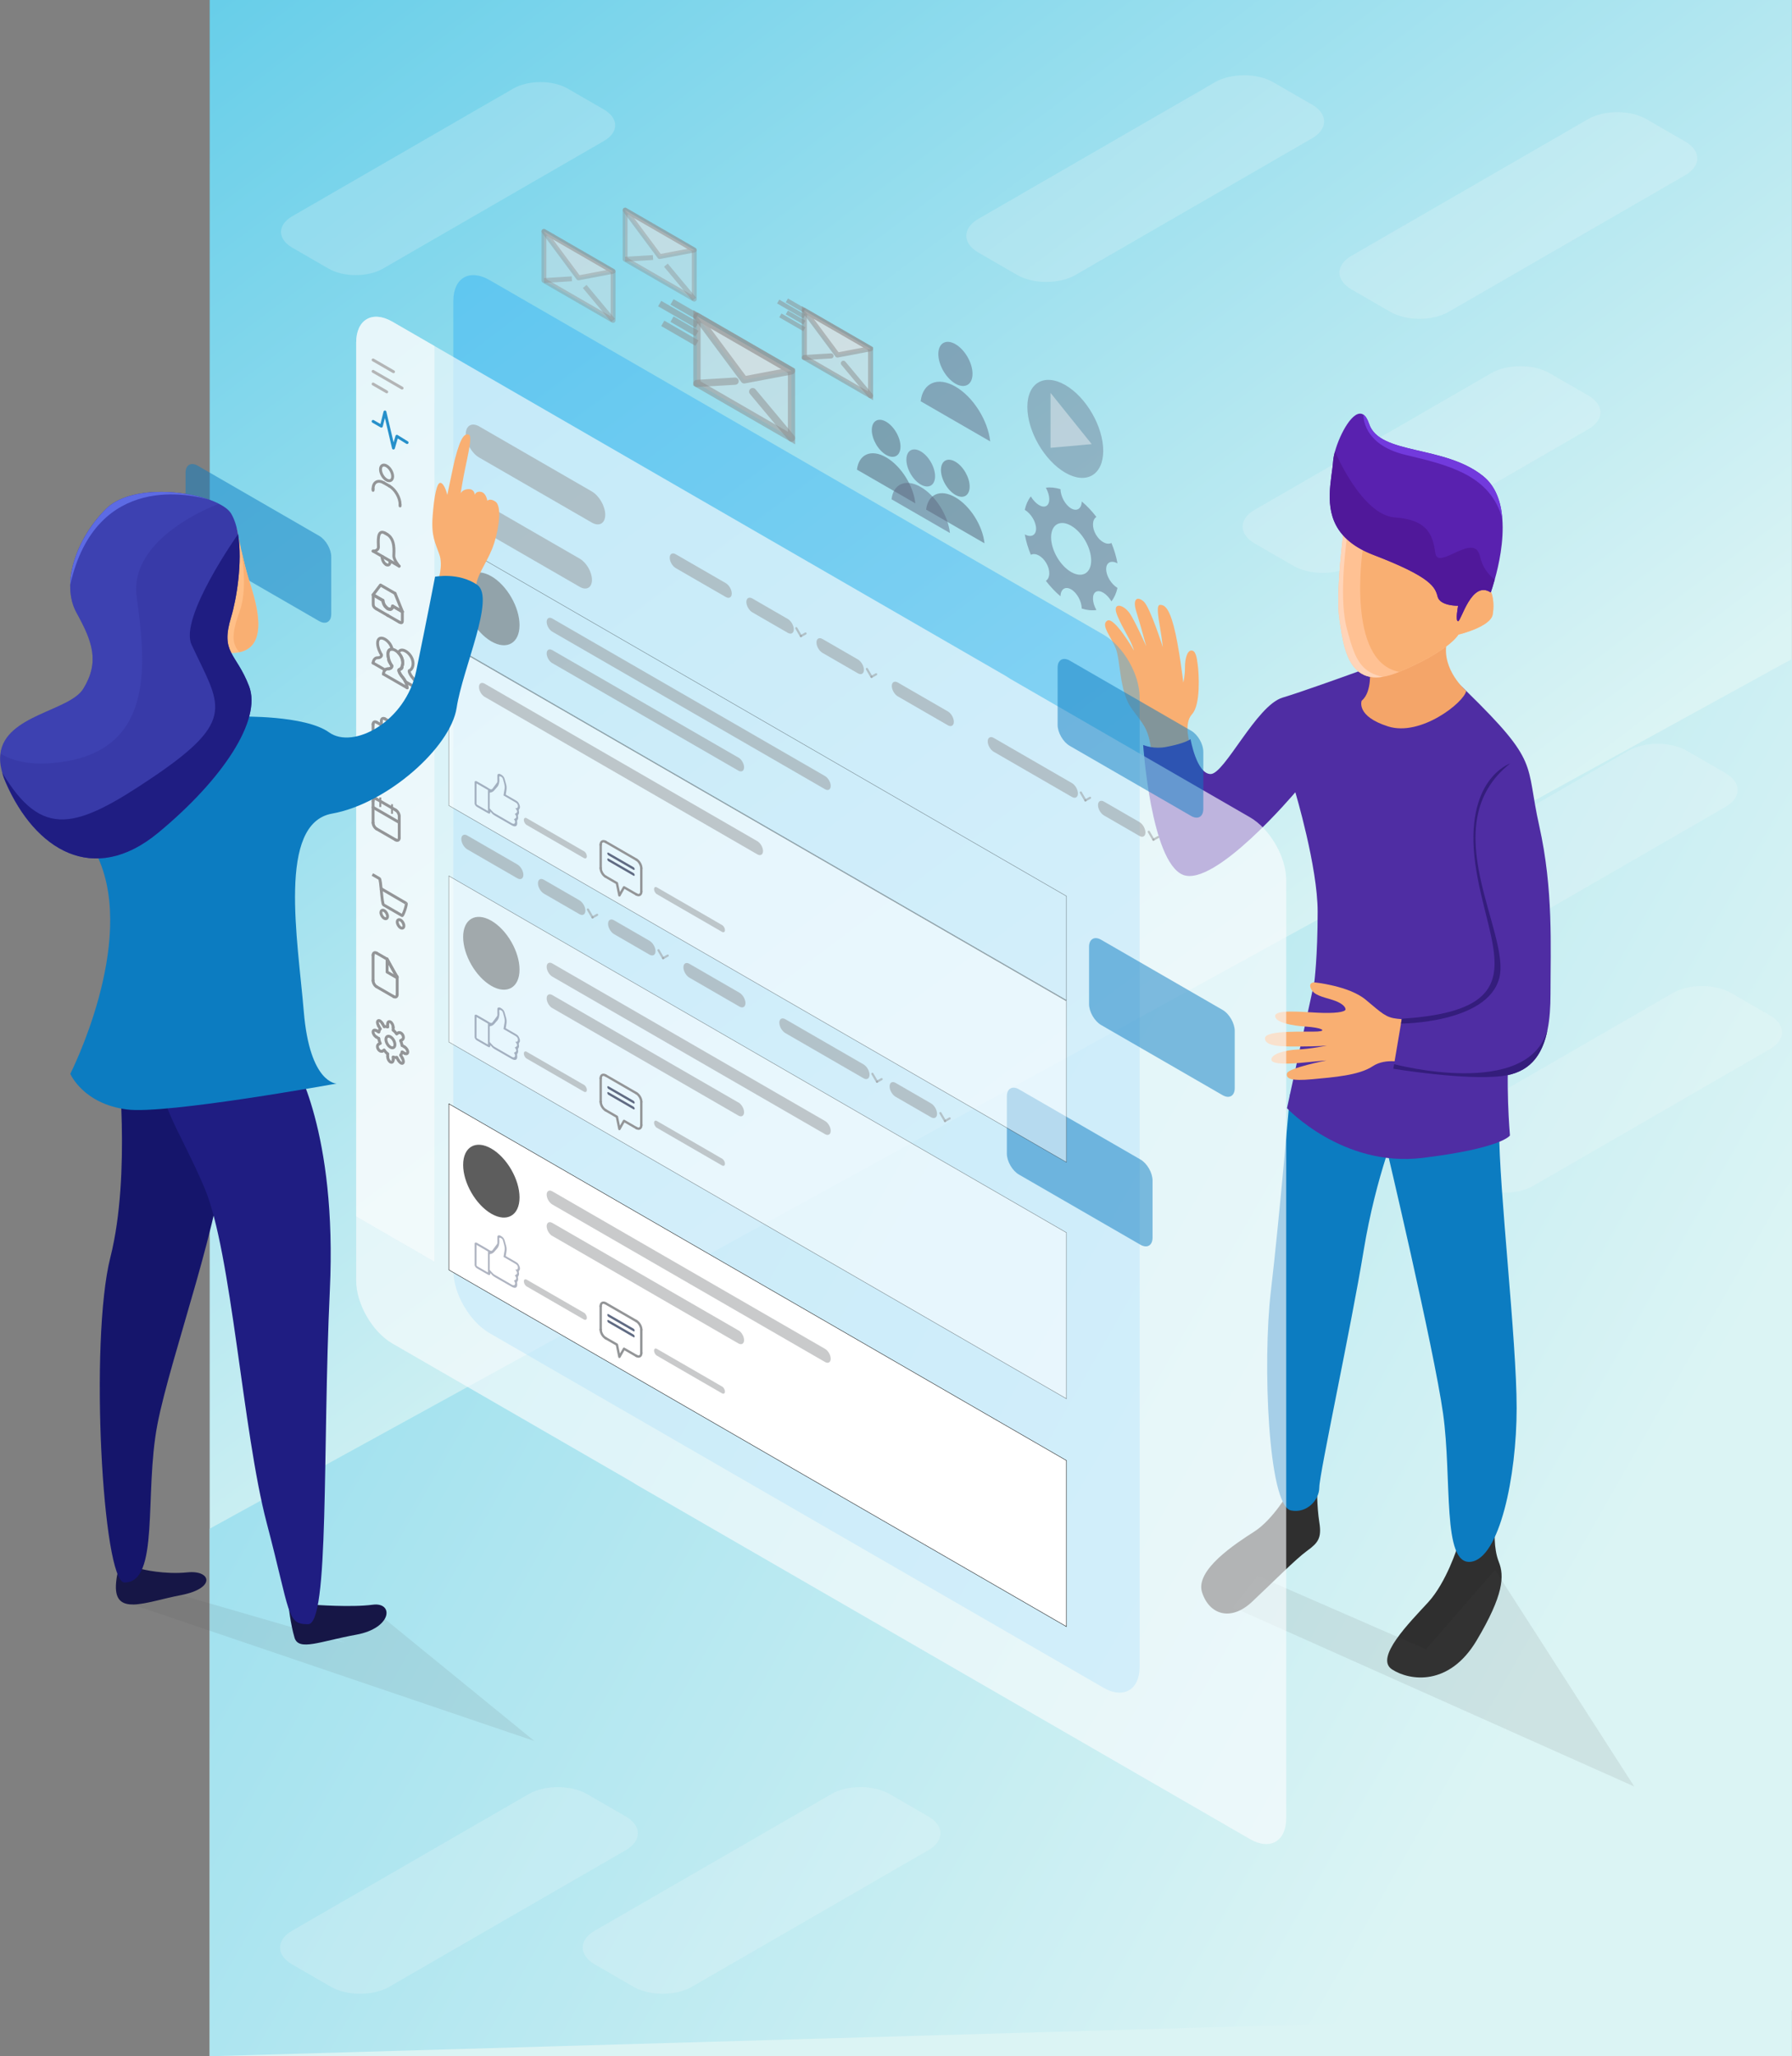<?xml version="1.0" encoding="UTF-8"?>
<!DOCTYPE svg PUBLIC "-//W3C//DTD SVG 1.1//EN" "http://www.w3.org/Graphics/SVG/1.1/DTD/svg11.dtd">
<!-- Creator: CorelDRAW 2018 (64-Bit) -->
<svg xmlns="http://www.w3.org/2000/svg" xml:space="preserve" width="645.922mm" height="740.833mm" version="1.1" style="shape-rendering:geometricPrecision; text-rendering:geometricPrecision; image-rendering:optimizeQuality; fill-rule:evenodd; clip-rule:evenodd"
viewBox="0 0 64592.18 74083.32"
 xmlns:xlink="http://www.w3.org/1999/xlink">
 <rect x="0" y="0" width="64592.18" height="74083.32" fill="#808080" stroke="none"/>
 <defs>
  <style type="text/css">
   <![CDATA[
    .str8 {stroke:#8C8C8C;stroke-width:174.59;stroke-miterlimit:22.926;stroke-opacity:0.4}
    .str7 {stroke:#8C8C8C;stroke-width:174.59;stroke-linejoin:round;stroke-miterlimit:22.926;stroke-opacity:0.4}
    .str4 {stroke:#8C8C8C;stroke-width:182.82;stroke-miterlimit:22.926;stroke-opacity:0.502}
    .str6 {stroke:#8C8C8C;stroke-width:157.73;stroke-miterlimit:22.926;stroke-opacity:0.502}
    .str0 {stroke:#8C8C8C;stroke-width:260.9;stroke-miterlimit:22.926;stroke-opacity:0.502}
    .str3 {stroke:#8C8C8C;stroke-width:225.09;stroke-miterlimit:22.926;stroke-opacity:0.502}
    .str5 {stroke:#8C8C8C;stroke-width:182.82;stroke-linejoin:round;stroke-miterlimit:22.926;stroke-opacity:0.502}
    .str11 {stroke:#010101;stroke-width:14.11;stroke-linejoin:round;stroke-miterlimit:22.926;stroke-opacity:0.502}
    .str10 {stroke:#010101;stroke-width:14.11;stroke-linejoin:round;stroke-miterlimit:10;stroke-opacity:0.502}
    .str2 {stroke:#8C8C8C;stroke-width:260.9;stroke-linejoin:round;stroke-miterlimit:22.926;stroke-opacity:0.502}
    .str1 {stroke:#8C8C8C;stroke-width:260.91;stroke-linejoin:round;stroke-miterlimit:22.926;stroke-opacity:0.502}
    .str9 {stroke:#939597;stroke-width:77.68;stroke-linecap:round;stroke-linejoin:round;stroke-miterlimit:10;stroke-opacity:0.502}
    .str17 {stroke:#939597;stroke-width:103.4;stroke-miterlimit:10}
    .str19 {stroke:#010101;stroke-width:14.11;stroke-linejoin:round;stroke-miterlimit:22.926}
    .str16 {stroke:#939597;stroke-width:68.93;stroke-linejoin:round;stroke-miterlimit:10}
    .str12 {stroke:#B3B5B6;stroke-width:103.4;stroke-linecap:round;stroke-miterlimit:10}
    .str18 {stroke:#939597;stroke-width:84.95;stroke-linecap:round;stroke-linejoin:round;stroke-miterlimit:10}
    .str15 {stroke:#939597;stroke-width:105.52;stroke-linecap:round;stroke-linejoin:round;stroke-miterlimit:10}
    .str13 {stroke:#2690CA;stroke-width:103.4;stroke-linecap:round;stroke-linejoin:round;stroke-miterlimit:10}
    .str14 {stroke:#939597;stroke-width:103.4;stroke-linecap:round;stroke-linejoin:round;stroke-miterlimit:10}
    .fil28 {fill:none;fill-rule:nonzero}
    .fil26 {fill:none;fill-rule:nonzero}
    .fil4 {fill:#0C7CC1;fill-rule:nonzero}
    .fil35 {fill:#15156B;fill-rule:nonzero}
    .fil34 {fill:#161646;fill-rule:nonzero}
    .fil36 {fill:#1F1D82;fill-rule:nonzero}
    .fil3 {fill:#2F2F2F;fill-rule:nonzero}
    .fil9 {fill:#341D7C;fill-rule:nonzero}
    .fil38 {fill:#383AA8;fill-rule:nonzero}
    .fil5 {fill:#4F2DA3;fill-rule:nonzero}
    .fil12 {fill:#50189A;fill-rule:nonzero}
    .fil11 {fill:#5921AF;fill-rule:nonzero}
    .fil33 {fill:#5D5D5D;fill-rule:nonzero}
    .fil40 {fill:#5D6BE4;fill-rule:nonzero}
    .fil31 {fill:#606B83;fill-rule:nonzero}
    .fil13 {fill:#723ADD;fill-rule:nonzero}
    .fil7 {fill:#F4A569;fill-rule:nonzero}
    .fil6 {fill:#F9AF72;fill-rule:nonzero}
    .fil37 {fill:#FFBF87;fill-rule:nonzero}
    .fil8 {fill:#FFC193;fill-rule:nonzero}
    .fil10 {fill:#FFD4B8;fill-rule:nonzero}
    .fil32 {fill:white;fill-rule:nonzero}
    .fil14 {fill:#565656;fill-rule:nonzero;fill-opacity:0.102}
    .fil2 {fill:#FDFDFD;fill-rule:nonzero;fill-opacity:0.2}
    .fil15 {fill:#28AEF6;fill-rule:nonzero;fill-opacity:0.4}
    .fil21 {fill:#606B83;fill-rule:nonzero;fill-opacity:0.4}
    .fil19 {fill:#DFDFDF;fill-rule:nonzero;fill-opacity:0.4}
    .fil22 {fill:white;fill-rule:nonzero;fill-opacity:0.4}
    .fil30 {fill:#606B83;fill-opacity:0.502}
    .fil24 {fill:#0C7CC1;fill-rule:nonzero;fill-opacity:0.502}
    .fil39 {fill:#4249BA;fill-rule:nonzero;fill-opacity:0.502}
    .fil23 {fill:#546075;fill-rule:nonzero;fill-opacity:0.502}
    .fil29 {fill:#5D5D5D;fill-rule:nonzero;fill-opacity:0.502}
    .fil20 {fill:#606B83;fill-rule:nonzero;fill-opacity:0.502}
    .fil25 {fill:#939597;fill-rule:nonzero;fill-opacity:0.502}
    .fil17 {fill:#DFDFDF;fill-rule:nonzero;fill-opacity:0.502}
    .fil27 {fill:#FDFDFD;fill-rule:nonzero;fill-opacity:0.502}
    .fil18 {fill:white;fill-rule:nonzero;fill-opacity:0.502}
    .fil16 {fill:#F9FBFD;fill-rule:nonzero;fill-opacity:0.651}
    .fil0 {fill:url(#id0);fill-rule:nonzero}
    .fil1 {fill:url(#id1);fill-rule:nonzero}
   ]]>
  </style>
  <linearGradient id="id0" gradientUnits="userSpaceOnUse" x1="4618.83" y1="-4851.2" x2="39494.52" y2="41596.84">
   <stop offset="0" style="stop-opacity:1; stop-color:#5BCAE8"/>
   <stop offset="1" style="stop-opacity:1; stop-color:#DBF4F4"/>
  </linearGradient>
  <linearGradient id="id1" gradientUnits="userSpaceOnUse" xlink:href="#id0" x1="-28874.81" y1="11840.99" x2="55796.91" y2="60170.38">
  </linearGradient>
 </defs>
 <g id="Layer_x0020_1">
  <g id="_2263219496208">
   <polygon class="fil0" points="64590.07,0 64590.07,74083.32 7558.44,74083.32 7558.44,0 "/>
   <polygon class="fil1" points="7558.44,55076.1 64590.07,23742.62 64590.07,72435.42 7558.44,74083.32 "/>
   <g>
    <path class="fil2" d="M57251.96 14251.59c580.8,335.2 580.8,878.8 0,1213.83l-8525.91 4922.68c-580.44,335.26 -1521.69,335.26 -2102.61,0l-1397.4 -807.02c-580.81,-335.26 -580.81,-878.63 0,-1213.95l8526.02 -4922.38c580.32,-335.27 1521.57,-335.27 2102.36,0l1397.54 806.84z"/>
    <path class="fil2" d="M22555.87 65444.61c580.79,335.26 580.79,878.88 0,1213.78l-8525.92 4922.74c-580.44,335.26 -1521.68,335.26 -2102.6,0l-1397.41 -807.02c-580.8,-335.26 -580.8,-878.63 0,-1213.89l8526.03 -4922.51c580.31,-335.13 1521.56,-335.13 2102.36,0l1397.54 806.9z"/>
    <path class="fil2" d="M33464.11 65444.61c580.8,335.26 580.8,878.88 0,1213.78l-8525.92 4922.74c-580.44,335.26 -1521.69,335.26 -2102.6,0l-1397.41 -807.02c-580.8,-335.26 -580.8,-878.63 0,-1213.89l8526.03 -4922.51c580.31,-335.13 1521.56,-335.13 2102.36,0l1397.54 806.9z"/>
    <path class="fil2" d="M62196.17 27855.89c580.8,335.24 580.8,878.86 0,1213.76l-8525.91 4922.74c-580.44,335.26 -1521.69,335.26 -2102.61,0l-1397.41 -807.02c-580.79,-335.26 -580.79,-878.63 0,-1213.89l8526.04 -4922.51c580.32,-335.13 1521.56,-335.13 2102.36,0l1397.53 806.92z"/>
    <path class="fil2" d="M63796.67 36583.67c580.8,335.26 580.8,878.93 0,1213.82l-8525.92 4922.74c-580.44,335.15 -1521.68,335.15 -2102.6,0l-1397.41 -807.02c-580.81,-335.37 -580.81,-878.76 0,-1213.89l8526.03 -4922.55c580.31,-335.15 1521.56,-335.15 2102.35,0l1397.55 806.9z"/>
    <path class="fil2" d="M47292.16 3769.83c580.81,335.2 580.81,878.87 0,1213.89l-8526.03 4922.63c-580.31,335.31 -1521.56,335.31 -2102.48,0l-1397.42 -806.97c-580.8,-335.32 -580.8,-878.7 0,-1213.96l8526.04 -4922.38c580.31,-335.25 1521.56,-335.25 2102.36,0l1397.53 806.79z"/>
    <path class="fil2" d="M60741.9 5099.05c580.8,335.2 580.8,878.88 0,1213.89l-8526.03 4922.63c-580.31,335.31 -1521.57,335.31 -2102.48,0l-1397.43 -806.97c-580.79,-335.31 -580.79,-878.69 0,-1213.95l8526.04 -4922.39c580.32,-335.24 1521.57,-335.24 2102.36,0l1397.54 806.79z"/>
    <path class="fil2" d="M21768.03 3945.68c542.54,313.07 542.54,820.88 0,1133.76l-7963.47 4597.86c-542.05,313.19 -1421.16,313.19 -1963.7,0l-1305.28 -753.77c-542.41,-313.18 -542.41,-820.69 0,-1133.82l7963.47 -4597.62c542.04,-313.12 1421.17,-313.12 1963.7,0l1305.28 753.59z"/>
   </g>
   <g>
    <g>
     <path class="fil3" d="M46461.67 53745.74c0,0 -572.43,999.74 -1250.36,1434.22 -678.34,433.93 -2139.8,1384.46 -1883.78,2187.22 255.88,802.89 1032.09,1065.12 1800.97,344.21 768.34,-720.78 1574.26,-1540.68 1981.52,-1835.12 406.83,-294.86 534.98,-466.69 444.43,-1032.36 -90.54,-565.68 -82.94,-1295.02 -82.94,-1295.02 0,0 -948.74,96.34 -1009.84,196.85z"/>
     <path class="fil3" d="M52537.27 55723.24c0,0 -396.19,1283.41 -1064.44,2010.13 -668.38,726.44 -1938.8,1999.34 -1295.85,2413.79 642.26,415.27 2059.07,612.12 3043.61,-1037.21 984.39,-1649.6 1004.57,-2332.23 803.71,-2837.77 -200.99,-505.11 -140.59,-1171.71 -140.59,-1171.71l-1346.44 622.77z"/>
     <path class="fil4" d="M49935.35 41193.94c0,0 1748.02,7374.2 2079.78,9733.11 331.64,2359.87 -45.46,5457.12 994.37,5342.37 1039.83,-114.73 1657.61,-3081.06 1657.61,-5538.67 0,-2458.03 -633,-7865.37 -633,-10061.29 0,-2196.07 -4098.76,524.48 -4098.76,524.48z"/>
     <path class="fil4" d="M46499.7 39417.98c0,0 -391.63,4561.73 -693.42,7117.64 -300.94,2556.45 -96.07,7710.12 723.41,7882.23 562.35,117.92 1024.76,-360.8 1024.76,-835.8 0,-475.26 1145.04,-5768.28 1597.08,-8520.89 452.32,-2753.16 1257.97,-4621.46 1257.97,-4621.46l-3909.8 -1021.72z"/>
     <path class="fil5" d="M47373.5 35393.03l-984.4 4533.81c0,0 2009.3,2140.76 4882.59,1791.29 2873.29,-349.47 3154.34,-808.42 3154.34,-808.42 0,0 -180.83,-2031.96 0,-3495.79 181.23,-1463.79 -6904.62,-2702 -7052.53,-2020.89z"/>
     <path class="fil6" d="M42890.83 26798.11c0,0 -241.5,-721 74.93,-1065.13 316.7,-344.3 248.68,-1444.94 208.59,-1767.11 -40.21,-322.17 -85,-528.97 -230.58,-528.97 -146.11,0 -231.4,277.85 -231.4,605.55 0,327.83 -60.56,546.19 -60.56,546.19 0,0 -153.02,-1305.54 -341.59,-2018.22 -188.14,-712.76 -356.1,-778.36 -496.96,-778.36 -140.6,0 -65.12,426.06 0,813.95 65.52,387.77 100.36,709.93 100.36,709.93 0,0 -458.4,-1446.12 -691.88,-1646.91 -233.49,-200.72 -406.84,-94.27 -263.77,364.61 143.5,458.81 357.49,1249.46 357.49,1249.46 0,0 -396.61,-890.17 -587.23,-1174.34 -190.92,-284.07 -512.45,-393.43 -512.45,-152.95 0,240.46 447.06,961.58 547.7,1190.86 100.36,229.33 110.45,290.23 110.45,290.23 0,0 -708.06,-1224.25 -959.65,-1076.89 -250.91,147.72 128.13,570.86 301.5,996.98 173.35,425.92 128.14,1532.1 557.65,2146.44 429.51,614.61 669.9,713.03 746.76,1805.54 76.87,1092.29 880.87,655.39 880.87,655.39l489.77 -1166.25z"/>
     <path class="fil6" d="M47373.5 35393.03c0,0 -225.74,-5.67 -120.41,229.34 105.62,234.73 426.75,295 763.77,398.68 336.48,103.96 482.04,245.78 482.04,344.21 0,98.15 -391.22,152.89 -1019.65,120.4 -627.88,-32.89 -1516.62,-114.87 -1516.62,119.58 0,235.01 607.56,349.74 1119.74,382.78 512.45,32.91 768.33,147.08 422.32,174.59 -347.12,27.38 -1909.08,-70.91 -1909.08,245.94 0,316.7 682.91,294.86 1290.88,294.86 607.56,0 939.19,-32.63 939.19,-32.63 0,0 -577.84,119.98 -1054.76,141.97 -477.34,21.57 -944.45,163.54 -944.45,360.38 0,196.73 688.43,158.44 1220.79,103.96 532.63,-54.88 763.21,-71.06 763.21,-71.06 0,0 -1376.17,273.04 -1421.37,464.49 -45.2,190.91 145.56,283.81 909.06,212.75 763.49,-70.92 1687.75,-139.21 2177.68,-467.11 489.91,-327.49 1182.9,-114.73 1182.9,-114.73l301.36 -1425.38 -1808.57 -1622.36c0,0 -1638.68,67.03 -1778.03,139.34z"/>
     <path class="fil5" d="M55887.48 35818.4c0,468.62 -29.58,889.55 -101.87,1255.32 0,1.66 -1.53,4.98 -1.53,6.5 -175.7,903.67 -600.92,1479.7 -1435.88,1653.34 -66.63,14.24 -135.9,27.38 -208.33,35.39 -1341.74,163.4 -3917.55,-263.48 -3917.55,-263.48l27.93 -165.2 17.7 -104.51 256.98 -1516.88c-35.53,-1.39 -87.23,-6.23 -157.86,-14.24 -412.23,-45.07 -542.04,-186.34 -1144.21,-688.43 -603.69,-502.5 -1849.36,-623.05 -1849.36,-623.05 0,0 120.82,-929.23 120.82,-2545.79 0,-1616.44 -804.69,-4303.45 -804.69,-4303.45 0,0 -2911.99,3450.92 -4057.58,2971.1 -1145.3,-481.49 -1427.17,-4675.86 -1427.17,-4675.86 0,0 106.16,46.65 274.54,77.2 144.45,24.06 333.57,35.32 541.47,-3.24 500.56,-93.1 736.54,-194.23 834.14,-247.31 41.19,-22.4 57.5,-35.32 57.5,-35.32 0,0 221.32,1256.86 724.65,1256.86 502.22,0 1647.26,-2468.73 2590.73,-2752.82 348.23,-104.29 891.65,-290.57 1439.35,-483.14 469.31,-163.81 939.87,-333.85 1292.8,-460.74 93.18,-33.59 177.09,-65.74 252.57,-91.45 63.59,-24.06 119.43,-44.86 165.19,-61.04 104.93,-38.36 165.2,-60.82 165.2,-60.82 0,0 391.49,-1046.6 1857.24,-226.44 372.13,207.01 813.39,536.02 1335.79,1032.16 1.39,1.53 4.56,4.7 5.68,6.43 19.35,19.15 39.95,38.5 60.54,59.31 12.04,12.85 22.26,22.54 29.59,28.96 5.94,3.11 10.5,9.6 16.31,14.37 1.53,1.66 1.53,1.66 1.53,1.66 2671.88,2611.74 2118.08,2568.2 2631.78,4861.87 512.17,2294.06 406,4342.08 406,6062.74z"/>
     <path class="fil7" d="M49372.84 24075.35c0,0 100.51,852.17 -291.26,1168.81 0,0 -220.78,557.1 954.11,928.48 1175.46,371.31 2732.85,-862.96 2813.17,-1278.16 0,0 -894.13,-764.66 -703.36,-1736.89 190.77,-972.24 -1396.08,-196.64 -1396.08,-196.64 0,0 -1376.58,699.2 -1376.58,1114.4z"/>
     <path class="fil8" d="M53803.4 22140.91c-80.05,449.42 -1235.58,722.36 -1235.58,722.36 0,0 -84.33,162.16 -442.78,431.65 -171.55,128.56 -406.14,282.63 -724.78,455.98 -260.03,139.69 -577.29,293.76 -962.56,455.91 -219.79,91.52 -414.72,149.16 -589.03,176.54 -175.57,30.48 -329.15,28.89 -465.04,1.65 -166.71,-30.61 -305.37,-98.08 -423.57,-194.35 -488.4,-396.47 -588.89,-1266.55 -681.79,-1890.77 -113.77,-770.61 48.8,-2311.42 132.71,-3012.97 14.79,-118.75 26.68,-213.51 35.53,-276 7.19,-56.34 11.61,-86.74 11.61,-86.74 367.85,-210.34 996.7,1.51 1678.77,349.87 1102.03,560.35 2346.6,1471.97 2861.97,1513.72 414.57,32.08 636.02,256.78 743.84,529.59 107.84,274.62 100.24,598.93 60.7,823.56z"/>
     <path class="fil9" d="M55785.61 37073.72c-188.7,979.01 -670.05,1576.07 -1645.74,1695.23 -1341.74,163.4 -3917.55,-263.48 -3917.55,-263.48l27.93 -165.2c0,0 4853.83,1294.32 5533.83,-1260.05 0,-1.52 1.53,-4.84 1.53,-6.5z"/>
     <path class="fil10" d="M49848.67 24383.35c-175.57,30.48 -329.15,28.89 -465.04,1.65 -166.71,-30.61 -305.37,-98.08 -423.57,-194.35 -488.4,-396.47 -588.89,-1266.55 -681.79,-1890.77 -113.77,-770.61 48.8,-2311.42 132.71,-3012.97 -56.13,-60.97 -103.53,-122.01 -147.5,-186.08 73.68,-37.04 135.61,-67.52 183.03,-89.92 66.35,-32.21 104.64,-49.84 104.64,-49.84l0 361.15c0,11.27 -3.03,44.99 -8.57,99.6 -53.22,439.8 -277.57,2197.37 8.57,3245.5 171.29,634.1 311.59,1130.1 661.48,1431.88 51.55,44.99 107.55,85.15 171,120.47 128.42,75.35 282.01,131.53 465.04,163.68z"/>
     <path class="fil6" d="M53803.4 22140.91c-80.05,449.42 -1235.58,722.36 -1235.58,722.36 0,0 -84.33,162.16 -442.78,431.65 -171.55,128.56 -406.14,282.63 -724.78,455.98 -260.03,139.69 -577.29,293.76 -962.56,455.91 -1925.95,-359.62 -1321.15,-4388.59 -1321.15,-4388.59 81.29,-383.62 477.06,-532.84 1020.34,-544.18 1102.03,560.35 2346.6,1471.97 2861.97,1513.72 414.57,32.08 636.02,256.78 743.84,529.59 107.84,274.62 100.24,598.93 60.7,823.56z"/>
     <path class="fil11" d="M53877.08 20880.86c-60.55,219.94 -113.64,377.26 -134.38,436.49 -7.46,17.83 -10.5,27.45 -10.5,27.45 -692.01,-459.1 -1063.88,1036.98 -1174.61,1036.98 -111.01,0 0,-557.16 0,-557.16 0,0 -648.2,16.04 -738.32,-327.35 -90.15,-345.19 -225.62,-704.74 -2320.34,-1507.28 -416.11,-160.5 -726.17,-353.07 -956.35,-568.17 -47.54,-43.34 -91.51,-88.33 -131.6,-134.91 -56.13,-60.97 -103.53,-122.01 -147.5,-186.08 -560.84,-820.31 -256.84,-1831.66 -211.23,-2486.43 7.47,-98.01 29.73,-218.35 66.5,-350.02 180.12,-648.41 674.61,-1558.57 1026,-1324.26 76.73,52.95 145.85,157.25 203.63,330.67 376.43,1130.04 2711.68,752.84 4112.46,1884.47 453.15,364.4 642.12,930.96 689.12,1531.4 65.25,808.99 -126.76,1677.32 -272.88,2194.2z"/>
     <path class="fil12" d="M53877.08 20880.86c-60.55,219.94 -113.64,377.26 -134.38,436.49 -7.46,17.83 -10.5,27.45 -10.5,27.45 -692.01,-459.1 -1063.88,1036.98 -1174.61,1036.98 -111.01,0 0,-557.16 0,-557.16 0,0 -648.2,16.04 -738.32,-327.35 -90.15,-345.19 -225.62,-704.74 -2320.34,-1507.28 -416.11,-160.5 -726.17,-353.07 -956.35,-568.17 -47.54,-43.34 -91.51,-88.33 -131.6,-134.91 -56.13,-60.97 -103.53,-122.01 -147.5,-186.08 -560.84,-820.31 -256.84,-1831.66 -211.23,-2486.43 7.47,-98.01 29.73,-218.35 66.5,-350.02 0,0 961.03,2293.79 2161.21,2378.81 1198.41,83.49 1363.87,645.23 1456.64,1287.49 93.17,641.98 1402.28,-781.74 1604.81,100.98 88.33,383.68 281.87,653.31 535.67,849.2z"/>
     <path class="fil13" d="M54149.96 18686.66c-432.27,-1552.21 -1887.51,-1921.44 -3471.73,-2293.79 -1598.45,-374.13 -1533.48,-1449.5 -1533.48,-1449.5 0,-1.53 0,-1.53 0,-3.25 76.73,52.95 145.85,157.25 203.63,330.67 376.43,1130.04 2711.68,752.84 4112.46,1884.47 453.15,364.4 642.12,930.96 689.12,1531.4z"/>
     <path class="fil9" d="M54429.48 27509.06c0,0 -1671.44,563.25 -1253.27,3612.53 418.18,3049.13 2287.99,5260.12 -2647.69,5582.5l-30.13 174.45c0,0 3095.85,-6.76 3538.5,-1624.85 442.92,-1618.09 -2400.66,-5523.89 392.59,-7744.63z"/>
     <polygon class="fil14" points="44450.9,57909.92 58906.33,64364.99 53888.4,56559.39 51398.1,59421.48 45339.61,56782.49 "/>
    </g>
    <g>
     <path class="fil15" d="M41077.75 60051.78c0,832.49 -584.62,1169.73 -1305.25,753.55l-22127.02 -12774.55c-720.98,-416.07 -1305.36,-1428.67 -1305.36,-2261.16l0 -34925.58c0,-832.48 584.38,-1169.73 1305.62,-753.6l22126.76 12774.61c721,416.25 1305.49,1428.67 1305.49,2261.16l-0.24 34925.57z"/>
    </g>
    <g>
     <path class="fil16" d="M46361.15 31707.06l0 33799.84c0,832.73 -584.24,1169.85 -1305.36,753.55l-22127.15 -12774.81c-48.14,-28.29 -95.9,-59.21 -144.04,-91.89l-8640.89 -4989.4c-721.12,-416.32 -1305.36,-1428.3 -1305.36,-2261.16l0 -33799.7c0,-832.62 584.24,-1169.99 1305.36,-753.62l1517.53 876.54 20609.61 11898.45c47.76,28.16 96.02,59.27 144.05,93.15l8640.89 4988.02c721.12,416.24 1305.36,1428.36 1305.36,2261.03z"/>
    </g>
    <g>
     <polygon class="fil17 str0" points="25121.93,13815 28529.2,15782.16 28529.2,13363.44 25122.06,11396.28 "/>
     <polygon class="fil17 str1" points="28529.2,13363.44 26825.38,13685.92 25122.06,11396.28 "/>
     <g>
      <polygon class="fil18 str2" points="28529.2,15782.16 27131.2,14109.45 "/>
      <polygon class="fil18 str2" points="25121.93,13815 26496.68,13732.42 "/>
     </g>
     <polygon class="fil18 str3" points="25122.06,11396.28 24223.21,10877.48 "/>
     <polygon class="fil18 str3" points="25121.93,11713.42 23777.99,10937.37 "/>
     <polygon class="fil18 str3" points="25121.93,12017.29 24223.21,11498.29 "/>
     <polygon class="fil18 str3" points="25121.93,12361.83 23889.48,11650.01 "/>
    </g>
    <g>
     <polygon class="fil17 str4" points="28991.9,12881.08 31379.51,14259.53 31379.51,12564.71 28991.9,11186.38 "/>
     <polygon class="fil17 str5" points="31379.51,12564.71 30185.64,12790.64 28991.9,11186.38 "/>
     <g>
      <polygon class="fil18 str5" points="31379.51,14259.53 30399.95,13087.35 "/>
      <polygon class="fil18 str5" points="28991.9,12881.08 29955.24,12823.32 "/>
     </g>
     <polygon class="fil18 str6" points="28991.9,11186.38 28362.15,10822.67 "/>
     <polygon class="fil18 str6" points="28991.9,11408.49 28050.18,10864.71 "/>
     <polygon class="fil18 str6" points="28991.9,11621.35 28362.15,11257.65 "/>
     <polygon class="fil18 str6" points="28991.9,11862.94 28128.36,11364.04 "/>
    </g>
    <g>
     <polygon class="fil19 str7" points="19605.62,10105.75 22098.44,11544.8 22098.44,9775.18 19605.62,8336.27 "/>
     <polygon class="fil19 str7" points="22098.44,9775.18 20852.27,10011.05 19605.62,8336.27 "/>
     <g>
      <polygon class="fil19 str8" points="22098.44,11544.8 21075.76,10320.95 "/>
      <polygon class="fil19 str8" points="19605.62,10105.75 20611.69,10045.17 "/>
     </g>
    </g>
    <g>
     <polygon class="fil19 str7" points="22531.7,9338.91 25024.26,10777.89 25024.26,9008.4 22531.7,7569.43 "/>
     <polygon class="fil19 str7" points="25024.26,9008.4 23778.11,9244.4 22531.7,7569.43 "/>
     <g>
      <polygon class="fil19 str8" points="25024.26,10777.89 24001.6,9554.23 "/>
      <polygon class="fil19 str8" points="22531.7,9338.91 23537.65,9278.45 "/>
     </g>
    </g>
    <path class="fil20" d="M39871.67 20504.43c0,-241.21 181.75,-331.9 407.76,-207.15 -43.37,-243.98 -118.03,-492.47 -218.47,-734.87 -163.4,86.15 -411.78,-47.46 -559.59,-302.82 -147.2,-255.92 -138.65,-537.29 17.85,-635.83 -160.02,-208.41 -337.87,-397.08 -527.55,-556.71 -4.78,258.24 -174.22,370.42 -383.12,249.76 -208.79,-120.54 -378.36,-428.44 -383.39,-692.08 -189.29,-59.47 -367.15,-76 -526.91,-52.3 156.24,278.86 165.03,570.6 17.22,655.82 -147.44,85.29 -395.95,-68.19 -559.35,-342.84 -100.31,126.4 -175.1,288.79 -218.21,482.74 226,136.01 407.64,436.87 407.64,677.88 0,240.9 -181.89,331.78 -407.64,207.02 43.11,244.11 117.9,492.18 218.21,734.96 163.4,-86.49 411.91,47.26 559.35,302.92 147.81,255.36 138.9,537.49 -17.35,635.4 159.89,208.54 337.75,397.32 527.04,556.77 5.03,-258.17 174.6,-370.18 383.39,-249.44 208.9,120.55 378.34,428.19 383.12,691.96 189.68,59.52 367.41,75.98 527.55,52.17 -156.5,-278.73 -165.05,-570.73 -17.85,-655.51 147.81,-85.53 396.19,67.75 559.59,342.77 100.44,-126.95 175.1,-288.84 218.22,-482.98 -225.76,-136.01 -407.51,-436.8 -407.51,-677.64zm-1263.12 104.27l0 0c-398.98,-230.21 -722.13,-790 -722.13,-1250.37 0,-460.61 323.15,-647.21 722.24,-416.88 398.72,230.09 722.01,790.26 722.01,1250.75 0,460.3 -323.29,646.9 -722.12,416.5z"/>
    <g>
     <path class="fil20" d="M35054.17 13466.82c0,392.87 -275.91,552 -616.29,355.66 -340.14,-196.28 -615.93,-674.23 -615.93,-1066.97 0,-393.05 275.79,-552.07 615.93,-355.66 340.38,196.27 616.29,674.18 616.29,1066.97z"/>
     <path class="fil20" d="M35691.32 15903.21c-78.69,-750.79 -609.25,-1603.2 -1253.44,-1975.15 -644.07,-371.93 -1174.89,-132.16 -1253.33,527.93l2506.77 1447.22z"/>
    </g>
    <g>
     <path class="fil21" d="M39765.61 16241.05c0,872.15 -612.21,1225.71 -1367.42,789.59 -755.19,-436.02 -1367.41,-1496.56 -1367.41,-2368.44 0,-872 612.42,-1225.57 1367.41,-789.54 755.3,435.97 1367.42,1496.4 1367.42,2368.39z"/>
     <polygon class="fil22" points="37866.84,14155.8 39350.5,16001.31 37866.84,16133.89 "/>
    </g>
    <g>
     <g>
      <g>
       <path class="fil23" d="M34951.04 17529.4c0,329.82 -231.54,463.44 -517.12,298.53 -285.71,-164.85 -517,-565.71 -517,-895.59 0,-329.71 231.29,-463.44 517,-298.6 285.58,164.99 517.12,566.02 517.12,895.66z"/>
       <path class="fil23" d="M35486 19574.74c-65.87,-630.37 -511.09,-1345.84 -1052.08,-1658.14 -540.87,-312.16 -986.22,-110.92 -1052.08,443.28l2104.16 1214.86z"/>
      </g>
      <g>
       <path class="fil23" d="M32458.09 16090.24c0,329.76 -231.77,463.44 -517.24,298.59 -285.46,-164.98 -516.99,-566.02 -516.99,-895.72 0,-329.76 231.53,-463.44 516.99,-298.59 285.47,164.91 517.24,565.95 517.24,895.72z"/>
       <path class="fil23" d="M32993.06 18135.26c-65.86,-630.11 -511.34,-1345.71 -1052.21,-1657.75 -540.75,-312.36 -986.09,-111.12 -1052.07,443.08l2104.28 1214.67z"/>
      </g>
     </g>
     <g>
      <path class="fil20" d="M33704.5 17157.71c0,329.89 -231.53,463.44 -517.24,298.65 -285.46,-164.77 -516.74,-565.87 -516.74,-895.63 0,-329.78 231.28,-463.45 516.74,-298.48 285.71,164.73 517.24,565.89 517.24,895.46z"/>
      <path class="fil20" d="M34239.47 19202.93c-65.75,-630.25 -511.08,-1345.71 -1052.21,-1657.95 -540.87,-312.23 -986.09,-110.92 -1051.96,443.28l2104.17 1214.67z"/>
     </g>
    </g>
    <path class="fil24" d="M43372.71 29145.98c0,279.06 -195.84,392.37 -437.55,252.66l-4376 -2526.31c-241.47,-139.59 -437.67,-478.84 -437.67,-758.02l0 -2060.92c0.37,-279.11 196.2,-392.3 437.67,-252.78l4376 2526.51c241.71,139.51 437.55,478.78 437.68,758.01l-0.13 2060.85z"/>
    <path class="fil24" d="M11939.99 22123.88c0,278.99 -195.71,392.24 -437.42,252.66l-4376.01 -2526.51c-241.84,-139.52 -437.68,-478.72 -437.68,-757.82l0 -2061.12c0.13,-278.92 195.84,-392.24 437.68,-252.65l4376.01 2526.44c241.71,139.65 437.42,478.9 437.55,758.02l-0.13 2060.98z"/>
    <path class="fil24" d="M44505.49 39204.6c0,279.05 -195.71,392.18 -437.55,252.66l-4375.88 -2526.12c-241.71,-139.64 -437.68,-479.28 -437.68,-757.96l0 -2061.16c0.13,-278.92 195.97,-392.05 437.68,-252.65l4375.88 2526.24c241.84,139.91 437.55,479.29 437.55,758.2l0 2060.79z"/>
    <path class="fil24" d="M41543.32 44592.72c0,278.92 -195.71,392.3 -437.68,252.78l-4376 -2526.63c-241.47,-139.53 -437.42,-478.65 -437.42,-757.83l0 -2061.05c0.12,-279.04 195.95,-392.16 437.42,-252.39l4376 2526.24c241.97,139.78 437.68,478.79 437.8,758.09l-0.12 2060.79z"/>
    <g>
     <g>
      <path class="fil25" d="M26376 21383.97c0,137.88 -96.65,193.64 -216.07,124.56l-1804 -1041.39c-119.27,-68.88 -215.94,-236.25 -215.94,-374.2 0,-137.83 96.67,-193.9 215.94,-124.82l1804 1041.33c119.29,69.01 216.07,236.63 216.07,374.52z"/>
     </g>
     <g>
      <path class="fil25" d="M21336.95 20890.73c0,280.36 -196.72,393.88 -439.31,253.28l-3669.84 -2118.23c-242.85,-140.16 -439.43,-480.61 -439.43,-761.16 0,-280.5 196.58,-394.5 439.43,-253.85l3669.84 2118.18c242.35,140.34 439.31,481.22 439.31,761.78z"/>
     </g>
     <g>
      <path class="fil25" d="M21815.53 18546.57c0,309.86 -217.41,435.32 -485.54,279.93l-4055.96 -2341.11c-268.39,-154.9 -485.66,-531.17 -485.66,-841.24 0,-310.01 217.27,-436 485.66,-280.56l4055.96 2341.05c267.85,155.1 485.54,531.85 485.54,841.93z"/>
     </g>
     <g>
      <path class="fil25" d="M34381.12 26005.58c0.26,137.96 -96.66,193.7 -216.33,124.75l-1803.62 -1041.33c-119.28,-69 -216.07,-236.62 -216.07,-374.32 0,-137.83 96.79,-193.88 216.07,-124.82l1803.62 1041.34c119.67,68.88 216.59,236.62 216.33,374.38z"/>
     </g>
     <g>
      <path class="fil25" d="M38637.47 28213.33l-1014.88 -585.75 -789 -455.78 -1014.62 -585.94c-119.67,-69 -216.33,-12.82 -216.33,124.88 0,137.95 96.66,305.45 216.33,374.39l1014.62 585.75 789 455.71 1014.88 585.81c119.41,68.88 216.2,13.13 216.2,-124.75 0,-137.89 -96.79,-305.45 -216.2,-374.32z"/>
     </g>
     <g>
      <path class="fil25" d="M28612.65 22675.32c-0.63,137.13 -97.29,193.18 -217.07,124.18l-1277.46 -737.65c-119.03,-68.63 -215.95,-236.62 -215.82,-373.7 0,-69.44 24,-118.21 63.09,-140.71 38.85,-22.44 93.15,-18.99 152.73,15.15l1277.46 737.71c119.78,69.06 217.07,237.19 217.07,375.02z"/>
     </g>
     <g>
      <path class="fil25" d="M31139.91 24134.72c0,137 -97.03,193.01 -216.45,124.05l-1278.09 -737.9c-118.78,-68.43 -215.81,-236.56 -215.81,-373.5 0,-69.52 24,-118.16 63.35,-140.65 38.96,-22.57 93.14,-19.17 152.46,15.14l1278.09 737.71c119.42,69.01 216.45,237.13 216.45,375.15z"/>
     </g>
     <g>
      <path class="fil25" d="M41287.15 29993.06c0,136.95 -97.16,193 -216.44,123.94l-1277.84 -737.59c-118.91,-68.7 -215.7,-236.63 -215.7,-373.63 0,-69.26 24.02,-118.03 62.98,-140.79 39.35,-22.24 93.26,-19.1 152.72,15.28l1277.84 737.83c119.28,68.89 216.44,237.01 216.44,374.96z"/>
     </g>
     <g>
      <line class="fil26 str9" x1="41408.32" y1="29967.55" x2="41574.75" y2= "30253.69" />
      <line class="fil26 str9" x1="41741.42" y1="30159.86" x2="41574.75" y2= "30253.69" />
     </g>
     <g>
      <line class="fil26 str9" x1="38956.62" y1="28552.01" x2="39123.03" y2= "28838.22" />
      <line class="fil26 str9" x1="39289.46" y1="28744.32" x2="39123.03" y2= "28838.22" />
     </g>
     <g>
      <line class="fil26 str9" x1="31246.87" y1="24100.91" x2="31413.3" y2= "24386.92" />
      <line class="fil26 str9" x1="31579.84" y1="24293.15" x2="31413.3" y2= "24386.92" />
     </g>
     <g>
      <line class="fil26 str9" x1="28702.28" y1="22631.89" x2="28868.7" y2= "22918.03" />
      <line class="fil26 str9" x1="29035.37" y1="22824.2" x2="28868.7" y2= "22918.03" />
     </g>
    </g>
    <g>
     <g>
      <path class="fil25" d="M18864.37 31519.14c0,137.77 -96.53,193.32 -216.07,124.44l-1803.88 -1041.4c-119.53,-68.94 -216.2,-236.3 -216.2,-374.19 0,-137.83 96.67,-193.89 216.2,-124.75l1803.88 1041.33c119.54,68.87 216.07,236.56 216.07,374.57z"/>
     </g>
     <g>
      <path class="fil25" d="M26869.49 36140.63c0.13,137.76 -96.65,193.7 -216.2,124.94l-1804 -1041.65c-118.9,-68.87 -215.94,-236.55 -215.81,-374.07 0,-137.89 96.91,-194.07 215.81,-124.94l1804 1041.4c119.55,68.88 216.33,236.69 216.2,374.32z"/>
     </g>
     <g>
      <path class="fil25" d="M31125.96 38348.37l-1014.88 -585.75 -789.5 -455.91 -1014.36 -585.86c-119.3,-69.14 -216.2,-12.82 -216.2,124.82 0,138.14 96.9,305.3 216.2,374.32l1014.36 585.99 789.5 455.78 1014.88 585.87c119.15,68.75 215.94,12.82 215.94,-124.83 0,-137.87 -96.79,-305.56 -215.94,-374.43z"/>
     </g>
     <g>
      <path class="fil25" d="M21100.64 32810.43c-0.26,137.13 -97.04,193.19 -216.7,124.05l-1277.71 -737.57c-118.78,-68.52 -215.69,-236.57 -215.57,-373.71 0,-69.38 23.76,-118.28 62.98,-140.78 39.22,-22.5 93.52,-18.98 152.59,15.33l1277.71 737.59c119.66,69.01 216.7,237.2 216.7,375.09z"/>
     </g>
     <g>
      <path class="fil25" d="M23628.15 34269.64c0,137.26 -96.91,193.32 -216.57,124.31l-1277.59 -737.96c-118.91,-68.37 -216.07,-236.56 -216.07,-373.7 0,-69.39 24.26,-117.9 63.22,-140.4 39.1,-22.75 93.27,-19.36 152.85,15.09l1277.59 737.7c119.66,68.89 216.57,237.07 216.57,374.96z"/>
     </g>
     <g>
      <path class="fil25" d="M33775.51 40127.97c0,137.14 -96.9,193.07 -216.57,124.07l-1277.82 -737.6c-118.8,-68.5 -215.58,-236.43 -215.58,-373.56 0,-69.52 24.01,-118.16 62.97,-140.79 39.35,-22.5 93.27,-19.1 152.61,15.34l1277.82 737.71c119.67,68.89 216.57,236.94 216.57,374.83z"/>
     </g>
     <g>
      <line class="fil26 str9" x1="33896.44" y1="40102.59" x2="34063.11" y2= "40388.92" />
      <line class="fil26 str9" x1="34229.91" y1="40294.66" x2="34063.11" y2= "40388.92" />
     </g>
     <g>
      <line class="fil26 str9" x1="31444.98" y1="38687.11" x2="31611.41" y2= "38973.21" />
      <line class="fil26 str9" x1="31777.95" y1="38879.31" x2="31611.41" y2= "38973.21" />
     </g>
     <g>
      <line class="fil26 str9" x1="23735.12" y1="34235.96" x2="23901.54" y2= "34522.04" />
      <line class="fil26 str9" x1="24067.96" y1="34428.02" x2="23901.54" y2= "34522.04" />
     </g>
     <g>
      <line class="fil26 str9" x1="21190.64" y1="32766.81" x2="21357.19" y2= "33053.02" />
      <line class="fil26 str9" x1="21523.61" y1="32959.25" x2="21357.19" y2= "33053.02" />
     </g>
    </g>
    <polygon class="fil26 str10" points="38440.5,36038.82 16177.23,23185.33 16177.23,19433.46 38440.5,32286.9 "/>
    <polygon class="fil18 str11" points="38440.5,41874.65 16177.23,29021.11 16177.23,23212.04 38440.5,36065.46 "/>
    <polygon class="fil18 str11" points="38440.5,50394.63 16177.23,37541.14 16177.23,31557.35 38440.5,44410.71 "/>
    <path class="fil27" d="M15661.24 12466.41l-1.64 32986.83 -2821.25 -1628.91 0 -31480.84c0,-832.62 584.24,-1169.99 1305.36,-753.62l1517.53 876.54z"/>
    <g>
     <g>
      <line class="fil28 str12" x1="13447.34" y1="12967.38" x2="14184.93" y2= "13393.3" />
      <line class="fil28 str12" x1="13447.34" y1="13834.69" x2="13940.33" y2= "14119.14" />
      <line class="fil28 str12" x1="13447.34" y1="13379.29" x2="14493.64" y2= "13983.39" />
     </g>
     <polyline class="fil28 str13" points="13447.34,15181.97 13746.51,15354.68 13874.84,14842.33 14182.04,16143.29 14305.1,15717.31 14674.02,15945.64 "/>
     <g>
      <line class="fil28 str14" x1="14421.37" y1="18229.17" x2="14421.37" y2= "18178.89" />
      <path class="fil28 str14" d="M14421.37 18178.89c0,-245.36 -172.21,-543.82 -384.88,-666.56"/>
      <line class="fil28 str14" x1="14036.49" y1="17512.33" x2="13832.23" y2= "17394.36" />
      <path class="fil28 str14" d="M13832.23 17394.36c-212.68,-122.76 -384.89,-23.32 -384.89,222.04"/>
      <line class="fil28 str14" x1="13447.34" y1="17616.4" x2="13447.34" y2= "17666.81" />
      <path class="fil28 str14" d="M14153.26 17164.58c0,139.84 -97.8,196.65 -219.08,126.64 -120.93,-70.02 -219.23,-239.83 -219.23,-379.6 0,-139.65 98.3,-196.6 219.23,-126.58 121.28,69.83 219.08,239.84 219.08,379.54z"/>
     </g>
     <g>
      <path class="fil28 str14" d="M13946.37 19245.49c312.6,180.5 248.62,629.68 248.62,782.27 0.13,152.85 192.32,370.55 192.32,370.55"/>
      <line class="fil28 str14" x1="14387.31" y1="20398.31" x2="13447.34" y2= "19855.31" />
      <path class="fil28 str14" d="M13447.34 19855.31c0,0 192.45,4.71 192.45,-148.14 0,-152.78 -64.35,-675.99 248.5,-495.37"/>
      <line class="fil28 str14" x1="13888.29" y1="19211.8" x2="13946.37" y2= "19245.49" />
      <line class="fil28 str14" x1="14054.46" y1="20246.48" x2="14054.46" y2= "20260.49" />
      <path class="fil28 str14" d="M14054.46 20260.49c0,87.36 -61.09,123.06 -137.14,79.19"/>
      <path class="fil28 str14" d="M13917.32 20339.68c-75.66,-43.75 -137.12,-150.2 -137.12,-237.82"/>
      <line class="fil28 str14" x1="13780.2" y1="20101.86" x2="13780.2" y2= "20087.97" />
      <path class="fil28 str14" d="M13780.2 20087.97c0,-14.15 1.25,-26.71 4.51,-37.96"/>
     </g>
     <g>
      <path class="fil28 str14" d="M14502.7 22038.6c0,0 0,231.09 0,302.29 0,71.16 5.02,139.09 -120.55,66.56"/>
      <line class="fil28 str14" x1="14382.15" y1="22407.45" x2="13982.06" y2= "22176.42" />
      <path class="fil28 str14" d="M13982.06 22176.42c0,0 -5.15,-2.96 -9.3,-5.21"/>
      <line class="fil28 str14" x1="13972.76" y1="22171.21" x2="13572.54" y2= "21940.05" />
      <path class="fil28 str14" d="M13572.54 21940.05c-125.57,-72.53 -120.54,-134.75 -120.54,-205.88 0,-71.03 0,-302.19 0,-302.19"/>
      <line class="fil28 str14" x1="13452" y1="21431.98" x2="13794.52" y2= "21629.7" />
      <path class="fil28 str14" d="M13794.52 21629.7c0,0 6.41,104.47 74.41,200.05 25.52,36.95 60.34,73.29 107.98,102.13 169.06,93.46 183.39,-91.13 183.39,-91.13"/>
      <line class="fil28 str14" x1="14160.3" y1="21840.75" x2="14502.7" y2= "22038.6" />
      <polyline class="fil28 str15" points="14239.48,21379.81 13994.63,21238.54 13960.19,21218.68 13715.33,21077.52 13448.35,21429.91 13804.7,21635.67 "/>
      <path class="fil28 str15" d="M13804.7 21635.67c0,0 6.78,104.58 77.81,201.88"/>
      <polyline class="fil28 str15" points="13882.51,21837.55 13960.19,21909.95 13960.19,21922.39 13977.54,21926.22 13994.63,21942.12 13994.63,21930.05 14072.31,21947.14 "/>
      <path class="fil28 str15" d="M14072.31 21947.14c71.03,-15.32 77.55,-112.17 77.55,-112.17"/>
      <polyline class="fil28 str15" points="14149.86,21834.97 14506.34,22040.8 14239.48,21379.81 "/>
     </g>
     <g>
      <line class="fil28 str14" x1="14678.92" y1="24781.43" x2="13819.03" y2= "24285.3" />
      <path class="fil28 str14" d="M13819.03 24285.3c0,0 6.54,-94.15 61.97,-148.2 24.27,-22.94 56.44,-39.97 101.32,-39.46 126.81,0.74 155.11,-80.58 137.25,-118.99 -2.64,-6.08 -6.67,-11.12 -11.57,-14.19 -2.51,-4.27 -5.15,-7.29 -6.41,-9.49 -16.7,-28.97 -64.35,-115.71 -94.9,-222.3 -14.2,-52.6 -24.37,-109.04 -24.37,-165.16 0,-136.39 66.73,-186.73 152.58,-176.99 35.84,2.84 74.43,16.29 114.26,39.29 38.35,22.19 78.07,54.05 114.13,92.51 87.24,88.87 153.87,216.26 153.87,353.96 0,56.19 -10.44,100.87 -25.52,134.94 -28.29,70.95 -75.92,104.45 -92.51,114"/>
      <line class="fil28 str14" x1="14399.13" y1="24125.22" x2="14397.86" y2= "24126.11" />
      <path class="fil28 str14" d="M14397.86 24126.11c-2.5,-0.13 -5.03,0 -7.66,1.38 0,0 0,0 -1.25,-0.7 -1.52,0.7 -3.91,0.7 -6.41,0.7 -1.39,0.69 -1.39,0.69 -3.03,1.44 -17.72,17.66 10.69,131.85 137.65,277.67 43.6,50.46 75.65,104.52 99.92,155.61 55.43,117.71 61.84,219.22 61.84,219.22"/>
      <path class="fil28 str14" d="M14397.86 24126.11c-2.5,2.88 -5.03,2.95 -5.03,2.95 -1.24,-0.76 -1.24,-0.76 -2.63,-1.57 2.63,-1.38 5.16,-1.51 7.66,-1.38z"/>
      <line class="fil28 str14" x1="15052.24" y1="24813.22" x2="14617.08" y2= "24562.21" />
      <path class="fil28 str14" d="M14617.08 24562.21c-24.27,-51.09 -56.32,-105.15 -99.92,-155.61 -126.96,-145.82 -155.37,-260.01 -137.65,-277.67 1.64,-0.75 1.64,-0.75 3.03,-1.44 2.5,0 4.89,0 6.41,-0.7 1.25,0.7 1.25,0.7 1.25,0.7 2.63,-1.38 5.16,-1.51 7.66,-1.38"/>
      <line class="fil28 str14" x1="14397.86" y1="24126.11" x2="14399.13" y2= "24125.22" />
      <path class="fil28 str14" d="M14399.13 24125.22c87.23,-14.89 107.59,-80.19 92.51,-114 15.08,-34.07 25.52,-78.75 25.52,-134.94 0,-137.7 -66.63,-265.09 -153.87,-353.96 32.07,-122.18 146.2,-126.02 259.06,-60.83 133.62,77.04 266.99,251.95 266.87,445.9 0,194.07 -124.31,252.53 -124.31,252.53 -37.47,-21.44 -23.26,108.22 124.43,277.91 148.69,168.87 162.9,375.39 162.9,375.39"/>
      <path class="fil28 str14" d="M14119.57 23978.65c17.86,38.41 -10.44,119.73 -137.25,118.99 -44.88,-0.51 -77.05,16.52 -101.32,39.46"/>
      <line class="fil28 str14" x1="13881" y1="24137.1" x2="13447.34" y2= "23886.72" />
      <path class="fil28 str14" d="M13447.34 23886.72c0,0 13.96,-190.31 163.03,-187.49 147.44,0.89 161.52,-112.36 124.33,-133.93 0,0 -124.33,-202.36 -124.33,-396.5 0,-193.95 133.12,-214.69 266.6,-137.71 112.76,65.31 225.88,200.11 257.93,359.43 -85.85,-9.74 -152.58,40.6 -152.58,176.99 0,56.12 10.17,112.56 24.37,165.16 -14.32,18.55 7.8,106.78 94.9,222.3 1.26,2.2 3.9,5.22 6.41,9.49 4.03,3.71 7.67,8.85 11.57,14.19"/>
     </g>
     <g>
      <path class="fil28 str14" d="M14542.93 27306.42c0,81.96 -57.45,114.95 -127.97,74.16"/>
      <line class="fil28 str14" x1="14414.96" y1="27380.58" x2="13575.44" y2= "26895.96" />
      <path class="fil28 str14" d="M13575.44 26895.96c-70.78,-40.86 -128.1,-140.34 -128.1,-222.3"/>
      <line class="fil28 str14" x1="13447.34" y1="26673.66" x2="13447.34" y2= "26096.65" />
      <path class="fil28 str14" d="M13447.34 26096.65c0,-81.95 57.32,-114.94 128.1,-74.04"/>
      <line class="fil28 str14" x1="13575.44" y1="26022.61" x2="14414.96" y2= "26507.24" />
      <path class="fil28 str14" d="M14414.96 26507.24c70.52,40.73 127.97,140.21 127.97,222.05"/>
      <line class="fil28 str14" x1="14542.93" y1="26729.29" x2="14542.93" y2= "27306.42" />
      <path class="fil28 str14" d="M14244.01 27133.59c0,81.95 -57.7,115.13 -128.58,74.1"/>
      <line class="fil28 str14" x1="14115.43" y1="27207.69" x2="13874.84" y2= "27068.79" />
      <path class="fil28 str14" d="M13874.84 27068.79c-71.01,-40.92 -128.21,-140.28 -128.21,-222.17"/>
      <line class="fil28 str14" x1="13746.63" y1="26846.62" x2="13746.63" y2= "25973.16" />
      <path class="fil28 str14" d="M13746.63 25973.16c0,-81.84 57.2,-115.08 128.21,-74.16"/>
      <line class="fil28 str14" x1="13874.84" y1="25899" x2="14115.43" y2= "26037.89" />
      <path class="fil28 str14" d="M14115.43 26037.89c70.88,40.92 128.58,140.34 128.58,222.22"/>
      <line class="fil28 str14" x1="14244.01" y1="26260.11" x2="14244.01" y2= "27133.59" />
     </g>
     <g>
      <path class="fil28 str14" d="M14390.58 30186.06c0,81.89 -57.33,115.14 -128.21,74.24"/>
      <line class="fil28 str14" x1="14262.37" y1="30260.3" x2="13575.18" y2= "29863.71" />
      <path class="fil28 str14" d="M13575.18 29863.71c-70.52,-41.16 -127.84,-140.46 -127.84,-222.28"/>
      <line class="fil28 str14" x1="13447.34" y1="29641.43" x2="13447.34" y2= "28863.61" />
      <path class="fil28 str14" d="M13447.34 28863.61c0,-81.82 57.32,-115.02 127.84,-74.03"/>
      <line class="fil28 str14" x1="13575.18" y1="28789.58" x2="14262.37" y2= "29186.09" />
      <path class="fil28 str14" d="M14262.37 29186.09c70.88,40.91 128.33,140.4 128.33,222.35"/>
      <line class="fil28 str14" x1="14390.7" y1="29408.44" x2="14390.58" y2= "30186.06" />
      <line class="fil28 str14" x1="13447.34" y1="29087.36" x2="14379.14" y2= "29625.46" />
      <g>
       <line class="fil28 str16" x1="13707.67" y1="28730.75" x2="13707.67" y2= "29075.67" />
       <line class="fil28 str16" x1="14130.52" y1="28974.91" x2="14130.52" y2= "29319.71" />
      </g>
     </g>
     <g>
      <path class="fil28 str17" d="M13421.46 31507.21c0,0 192.18,110.98 253.65,146.43 61.72,35.7 82.96,908.15 152.85,948.64 70.38,40.59 639.54,369.16 667.7,385.63 28.15,16.22 186.41,-420.21 142.28,-445.72"/>
      <line class="fil28 str17" x1="14637.94" y1="32542.19" x2="13709.67" y2= "32001.57" />
      <path class="fil28 str17" d="M13968.6 33015.43c0,76.43 -53.67,106.85 -119.27,69.02 -66.12,-37.96 -119.54,-130.48 -119.54,-206.52 0,-76.18 53.42,-106.98 119.54,-69.14 65.6,38.09 119.27,130.73 119.27,206.64z"/>
      <path class="fil28 str17" d="M14558.12 33355.96c0,76.04 -53.41,106.96 -119.16,69.13 -65.73,-38.35 -119.27,-130.85 -119.27,-206.78 0,-76.17 53.28,-107.09 119.27,-69 65.75,38.08 119.16,130.72 119.16,206.65z"/>
     </g>
     <g>
      <line class="fil28 str14" x1="14316.92" y1="35198.78" x2="14316.92" y2= "35831.17" />
      <path class="fil28 str14" d="M14316.92 35831.17c0,81.44 -57.58,115.02 -127.96,74.16"/>
      <line class="fil28 str14" x1="14188.96" y1="35905.33" x2="13575.44" y2= "35551.24" />
      <path class="fil28 str14" d="M13575.44 35551.24c-70.52,-40.72 -128.1,-140.77 -128.1,-222.48"/>
      <line class="fil28 str14" x1="13447.34" y1="35328.76" x2="13447.34" y2= "34411.93" />
      <path class="fil28 str14" d="M13447.34 34411.93c0,-81.33 57.58,-114.89 128.1,-74.03"/>
      <line class="fil28 str14" x1="13575.44" y1="34337.9" x2="13952.64" y2= "34555.6" />
      <path class="fil28 str14" d="M13952.64 34555.6c0,0 354.09,650.35 364.28,643.18"/>
      <polyline class="fil28 str14" points="14316.92,35198.78 14316.92,35231.22 13952.64,35020.8 13952.64,34555.6 "/>
      <path class="fil28 str14" d="M13952.64 34555.6c0,0 354.09,650.35 364.28,643.18"/>
     </g>
     <g>
      <path class="fil28 str14" d="M14234.84 37636.04c0,103.45 -72.53,145.68 -162.03,93.77 -89.75,-51.79 -162.4,-177.74 -162.4,-281.19 0,-103.45 72.65,-145.55 162.4,-93.9 89.5,51.8 162.03,177.87 162.03,281.32z"/>
      <line class="fil28 str14" x1="14579.88" y1="37717.23" x2="14492.9" y2= "37666.95" />
      <path class="fil28 str14" d="M14492.9 37666.95c-11.19,-58.19 -28.8,-117.64 -52.67,-175.71"/>
      <line class="fil28 str14" x1="14440.23" y1="37491.24" x2="14502.07" y2= "37455.53" />
      <path class="fil28 str14" d="M14502.07 37455.53c46.13,-26.77 51.91,-103.19 12.82,-170.57 -38.72,-67.87 -108.35,-101.05 -154.24,-74.54"/>
      <line class="fil28 str14" x1="14360.65" y1="37210.42" x2="14298.19" y2= "37246.63" />
      <path class="fil28 str14" d="M14298.19 37246.63c-38.59,-49.14 -80.45,-94.15 -125.32,-132.86"/>
      <line class="fil28 str14" x1="14172.87" y1="37113.77" x2="14172.87" y2= "37012.21" />
      <path class="fil28 str14" d="M14172.87 37012.21c0,-75.41 -44.75,-162.26 -100.06,-194.44 -55.43,-31.81 -100.18,3.51 -100.18,78.81"/>
      <line class="fil28 str14" x1="13972.63" y1="36896.58" x2="13972.63" y2= "36998.52" />
      <path class="fil28 str14" d="M13972.63 36998.52c-45.12,-13.58 -86.98,-17.11 -125.57,-12.32"/>
      <line class="fil28 str14" x1="13847.06" y1="36986.2" x2="13784.84" y2= "36878.09" />
      <path class="fil28 str14" d="M13784.84 36878.09c-46.26,-79.81 -115.26,-126.57 -154.35,-104.07 -39.22,22.75 -33.31,105.84 12.82,185.65"/>
      <line class="fil28 str14" x1="13643.31" y1="36959.67" x2="13705.03" y2= "37066.88" />
      <path class="fil28 str14" d="M13705.03 37066.88c-23.39,30.8 -41.73,68.89 -52.92,115.02"/>
      <line class="fil28 str14" x1="13652.11" y1="37181.9" x2="13565.5" y2= "37131.61" />
      <path class="fil28 str14" d="M13565.5 37131.61c-65.62,-37.83 -118.16,-16.71 -118.16,47.27 -0.11,63.85 52.67,146.06 118.16,183.65"/>
      <line class="fil28 str14" x1="13565.5" y1="37362.53" x2="13651.09" y2= "37412.17" />
      <path class="fil28 str14" d="M13651.09 37412.17c10.7,58.95 28.8,118.92 52.8,177.61"/>
      <line class="fil28 str14" x1="13703.89" y1="37589.78" x2="13643.31" y2= "37624.85" />
      <path class="fil28 str14" d="M13643.31 37624.85c-46,26.52 -52.04,102.95 -12.82,170.19 39.09,68.01 108.09,101.07 154.61,74.67"/>
      <line class="fil28 str14" x1="13785.1" y1="37869.71" x2="13844.8" y2= "37834.89" />
      <path class="fil28 str14" d="M13844.8 37834.89c38.84,50.78 81.83,96.66 127.83,135.75"/>
      <line class="fil28 str14" x1="13972.63" y1="37970.64" x2="13972.63" y2= "38067.94" />
      <path class="fil28 str14" d="M13972.63 38067.94c0,75.28 44.75,162.27 99.94,194.19 55.29,31.93 100.3,-3.52 100.3,-78.81"/>
      <line class="fil28 str14" x1="14172.87" y1="38183.32" x2="14172.87" y2= "38086.03" />
      <path class="fil28 str14" d="M14172.87 38086.03c45.75,13.83 88.74,17.84 127.7,12.07"/>
      <line class="fil28 str14" x1="14300.57" y1="38098.1" x2="14360.65" y2= "38202.04" />
      <path class="fil28 str14" d="M14360.65 38202.04c45.89,79.83 115.4,126.46 154.24,103.96 39.09,-22.75 33.31,-105.84 -12.82,-185.4"/>
      <line class="fil28 str14" x1="14502.07" y1="38120.6" x2="14441.49" y2= "38015.64" />
      <path class="fil28 str14" d="M14441.49 38015.64c24,-31.3 42.1,-70 52.65,-116.9"/>
      <line class="fil28 str14" x1="14494.14" y1="37898.74" x2="14579.88" y2= "37948.14" />
      <path class="fil28 str14" d="M14579.88 37948.14c65.1,37.72 118.27,16.72 118.27,-46.89 0,-63.97 -53.17,-146.31 -118.27,-184.02"/>
     </g>
    </g>
    <path class="fil29" d="M18726.48 34932.57c0,648.08 -455.52,910.54 -1016.51,586.75 -561.36,-324.18 -1016.13,-1112.05 -1016.13,-1760.13 0,-648.23 455.02,-910.8 1016.13,-586.64 561.24,323.81 1016.51,1111.79 1016.51,1760.02z"/>
    <path class="fil29" d="M18726.48 22521.97c0,648.08 -455.52,910.54 -1016.51,586.75 -561.36,-324.18 -1016.13,-1112.05 -1016.13,-1760.13 0,-648.23 455.02,-910.8 1016.13,-586.64 561.24,323.81 1016.51,1111.79 1016.51,1760.02z"/>
    <path class="fil25" d="M29942.52 40742.5c0,130.85 -91.88,184.02 -205.13,118.53l-9827.98 -5673.93c-113.5,-65.49 -205.13,-224.49 -204.88,-355.23 0,-131.09 91.38,-184.01 204.88,-118.64l9827.98 5673.93c113.25,65.36 205.13,224.62 205.13,355.34z"/>
    <path class="fil25" d="M26819.97 40072.55c0,130.09 -91.76,183.51 -206.28,118.9l-6736.7 -3890.06c-97.29,-73.4 -172.2,-213.04 -172.2,-331.58 0,-93.39 46.63,-147.06 112.86,-147.06 28.28,0 59.34,9.81 91.76,28.53l6746.77 3893.95c0,1.63 1.51,1.63 2.77,2.89 91.63,76.05 161.02,210.41 161.02,324.43z"/>
    <path class="fil25" d="M29942.52 28315.45c0,130.85 -91.88,184.02 -205.13,118.53l-9827.98 -5673.94c-113.5,-65.49 -205.13,-224.51 -204.88,-355.23 0,-131.09 91.38,-184.02 204.88,-118.66l9827.98 5673.96c113.25,65.36 205.13,224.61 205.13,355.34z"/>
    <path class="fil25" d="M27502.76 30661.64c0,130.85 -91.89,184.02 -205.15,118.53l-9827.98 -5673.95c-113.49,-65.49 -205.12,-224.49 -204.88,-355.22 0,-131.09 91.39,-184.02 204.88,-118.65l9827.98 5673.95c113.26,65.36 205.15,224.62 205.15,355.34z"/>
    <path class="fil25" d="M26819.97 27645.48c0,130.1 -91.76,183.52 -206.28,118.92l-6736.7 -3890.07c-97.29,-73.4 -172.2,-213.06 -172.2,-331.59 0,-93.39 46.63,-147.05 112.86,-147.05 28.28,0 59.34,9.79 91.76,28.52l6746.77 3893.97c0,1.63 1.51,1.63 2.77,2.88 91.63,76.04 161.02,210.42 161.02,324.42z"/>
    <path class="fil25" d="M21153.18 39267.59c0,64.97 -43.99,94.77 -101.68,64.97 -1.52,0 -4.4,-1.12 -5.79,-2.64l-2074.88 -1198.26c-50.64,-39.72 -88.86,-111.49 -88.86,-173.71 0,-49.4 23.88,-77.43 57.82,-77.43 14.21,0 26.9,4.01 42.36,12.57l2086.18 1203.92c0,0 0,0 1.26,1.38 48.02,39.35 83.59,110.12 83.59,169.2z"/>
    <path class="fil25" d="M26047.19 41757.51c-1.39,-1.64 -1.39,-1.64 -1.39,-1.64l-281.94 -162.52c-0.37,-0.5 -0.75,-0.88 -1.26,-1.27 -1.24,-1.63 -1.24,-1.63 -1.24,-1.63l-2086.08 -1204.05c-15.58,-8.29 -28.4,-12.43 -42.49,-12.43 -33.92,0 -57.81,28.14 -57.81,77.55 0,62.09 38.34,134.12 88.99,173.58l281.82 162.78c0.87,1.01 1.63,2.01 2.76,2.64l2074.62 1198.14c1.52,1.64 4.16,3.02 5.66,3.02 57.95,29.79 101.82,0 101.82,-64.99 0,-59.2 -35.32,-129.72 -83.46,-169.18z"/>
    <g>
     <path class="fil30" d="M17108.26 36582.71c17.6,-37.21 48.9,-33.94 92.52,-8.42 145.94,86.1 292.74,162.77 438.18,256.67 60.83,39.35 90.63,29.67 117.01,-5.28 54.43,-71.9 109.25,-143.67 162.03,-217.83 8.04,-10.94 10.44,-30.8 10.44,-49.4 1,-63.73 -1.39,-129.09 -0.88,-192.82 0,-17.6 2.01,-36.95 9.29,-46.76 29.3,-37.45 77.06,-26.53 128.09,5.41 49.02,30.28 98.16,71.27 120.42,143.91 22.24,71.53 41.47,142.8 60.59,213.82 29.03,107.35 10.92,187.8 -1.77,271.12 -4.4,28.67 -8.92,57.45 -14.19,91.76 27.4,15.84 51.15,29.54 74.91,43.36 92,52.92 183.65,105.97 275.65,158.38 95.9,55.31 122.43,90.37 159.38,211.04 0,22.25 0,44.62 0,67 -13.07,21.87 -26.27,43.49 -38.21,66.49 -3.14,6.92 -4.53,18.85 -2.01,29.29 18.47,72.78 6.04,120.92 -23.38,157.12 -6.03,7.54 -9.55,22.88 -6.79,36.7 14.33,65.62 7.67,115.27 -20.1,147.96 -12.71,14.19 -14.84,31.28 -10.44,58.44 20.73,130.6 -31.05,192.19 -133.62,158.37 -29.16,-9.55 -60.21,-27.14 -90,-44.37 -190.8,-109.35 -381.86,-220.84 -572.29,-329.45 -50.91,-28.91 -98.42,-62.84 -140.78,-122.18 -7.04,-9.68 -16.85,-16.09 -25.89,-24.26 -10.06,81.58 -28.67,89.51 -100.94,47.52 -125.58,-72.4 -251.26,-146.3 -376.72,-216.83 -42.23,-23.5 -72.15,-56.68 -90.5,-111.36 0,-264.84 0,-530.19 0,-795.4zm1039.89 491.72l0 0c8.04,-47.5 16.09,-89.12 22.13,-132.48 8.91,-64.86 28.27,-125.95 20.73,-198.22 -8.79,-84.6 -40.47,-179.25 -64.86,-270 -10.81,-39.72 -51.78,-74.78 -91.26,-86.86 -32.68,-10.05 -46,3.27 -41.22,44.87 18.1,158.64 -8.92,276.16 -86.36,355.22 -72.64,74.92 -124.81,180.76 -243.34,183.77 -7.29,0.26 -12.58,15.08 -12.69,26.9 -0.89,178.1 -0.63,356.72 -0.39,535.46 0,6.54 1.39,14.09 0.89,9.93 34.94,38.34 63.23,71.4 92.38,101.94 21.75,22.88 45.01,49.27 67.38,62.72 212.67,124.31 425.47,246.5 638.03,368.8 16.46,9.55 34.19,16.97 49.53,19.23 35.95,5.02 61.09,-9.04 66.74,-52.03 5.4,-42.12 -13.07,-81.45 -42.74,-111.25 26.4,-18.47 59.83,-28.03 77.05,-56.82 24.14,-40.72 -9.42,-95.14 -44.74,-134.62 27.4,-20.36 61.33,-30.78 78.31,-60.71 24.01,-43.11 -22.5,-99.05 -59.58,-151.08 16.22,1.89 25.14,3.77 34.06,3.89 45.12,1.88 69.89,-40.35 58.83,-100.3 -8.54,-45.76 -36.33,-79.31 -92.65,-111.88 -7.15,-4.02 -14.45,-8.55 -21.61,-12.43 -133.99,-77.44 -267.86,-154.74 -404.62,-234.05zm-559.59 -194.95l0 0c-138.28,-79.82 -273.91,-158 -410.67,-237.06 -0.87,7.03 -2,11.81 -2,17.21 -0.25,235.43 0.25,471.11 -0.76,706.28 -0.38,31.43 13.45,39.98 33.7,51.66 117.14,67 234.29,134.75 351.19,202.25 9.42,5.28 18.35,8.3 28.54,13.08 0,-253.04 0,-503.3 0,-753.42z"/>
    </g>
    <g>
     <line class="fil28 str18" x1="22938.08" y1="39387.37" x2="21829.56" y2= "38747.44" />
     <path class="fil28 str18" d="M21829.56 38747.44c-98.43,-56.81 -177.87,-10.93 -177.87,102.57"/>
     <line class="fil28 str18" x1="21651.69" y1="38850.01" x2="21651.69" y2= "39692.69" />
     <path class="fil28 str18" d="M21651.69 39692.69c0,113.63 79.44,251.52 177.87,308.08"/>
     <polyline class="fil28 str18" points="21829.56,40000.77 22235.93,40235.58 22326.32,40676.89 22492.23,40383.52 22937.95,40640.95 "/>
     <path class="fil28 str18" d="M22937.95 40640.95c98.3,56.55 177.74,10.8 177.74,-102.58"/>
     <line class="fil28 str18" x1="23115.69" y1="40538.37" x2="23115.69" y2= "39695.2" />
     <path class="fil28 str18" d="M23115.69 39695.2c0,-113.37 -79.44,-251.26 -177.61,-307.83"/>
     <path class="fil31" d="M22876.86 39730.64c0,26.53 -18.86,37.22 -41.99,24.01l-902.49 -521.26c-22.88,-13.2 -41.49,-45.5 -41.49,-72.28 0,-26.4 18.61,-37.08 41.49,-24l902.49 521.39c23.13,13.07 41.99,45.63 41.99,72.14z"/>
     <path class="fil31" d="M22876.86 39943.33c0,26.52 -18.86,37.07 -41.99,23.75l-902.49 -520.76c-22.88,-13.45 -41.49,-46.01 -41.49,-72.28 0,-26.77 18.61,-37.58 41.49,-24.13l902.49 521.26c23.13,13.08 41.99,45.39 41.99,72.16z"/>
    </g>
    <path class="fil25" d="M21153.18 30851.44c0,64.87 -43.99,94.78 -101.68,64.87 -1.52,0 -4.4,-1.02 -5.79,-2.52l-2074.88 -1198.33c-50.64,-39.72 -88.86,-111.5 -88.86,-173.71 0,-49.4 23.88,-77.43 57.82,-77.43 14.21,0 26.9,4.02 42.36,12.56l2086.18 1203.93c0,0 0,0 1.26,1.38 48.02,39.35 83.59,110.12 83.59,169.25z"/>
    <path class="fil25" d="M26047.19 33341.24c-1.39,-1.5 -1.39,-1.5 -1.39,-1.5l-281.94 -162.66c-0.37,-0.5 -0.75,-0.76 -1.26,-1.26 -1.24,-1.5 -1.24,-1.5 -1.24,-1.5l-2086.08 -1204.17c-15.58,-8.3 -28.4,-12.33 -42.49,-12.33 -33.92,0 -57.81,28.16 -57.81,77.43 0,62.09 38.34,134.25 88.99,173.71l281.82 162.66c0.87,1 1.63,2.01 2.76,2.77l2074.62 1198.14c1.52,1.5 4.16,3.01 5.66,3.01 57.95,29.67 101.82,0 101.82,-65.12 0,-59.06 -35.32,-129.71 -83.46,-169.18z"/>
    <g>
     <path class="fil30" d="M17108.26 28166.5c17.6,-37.21 48.9,-33.94 92.52,-8.42 145.94,86.1 292.74,162.77 438.18,256.67 60.83,39.35 90.63,29.67 117.01,-5.28 54.43,-71.9 109.25,-143.67 162.03,-217.83 8.04,-10.94 10.44,-30.8 10.44,-49.4 1,-63.73 -1.39,-129.09 -0.88,-192.81 0,-17.61 2.01,-36.97 9.29,-46.77 29.3,-37.45 77.06,-26.52 128.09,5.41 49.02,30.29 98.16,71.27 120.42,143.92 22.24,71.52 41.47,142.79 60.59,213.81 29.03,107.34 10.92,187.78 -1.77,271.12 -4.4,28.67 -8.92,57.45 -14.19,91.77 27.4,15.83 51.15,29.53 74.91,43.36 92,52.91 183.65,105.97 275.65,158.38 95.9,55.31 122.43,90.37 159.38,211.04 0,22.25 0,44.62 0,66.99 -13.07,21.89 -26.27,43.5 -38.21,66.5 -3.14,6.92 -4.53,18.85 -2.01,29.29 18.47,72.78 6.04,120.92 -23.38,157.12 -6.03,7.55 -9.55,22.88 -6.79,36.7 14.33,65.62 7.67,115.26 -20.1,147.95 -12.71,14.2 -14.84,31.3 -10.44,58.46 20.73,130.59 -31.05,192.17 -133.62,158.36 -29.16,-9.55 -60.21,-27.14 -90,-44.36 -190.8,-109.36 -381.86,-220.85 -572.29,-329.46 -50.91,-28.91 -98.42,-62.85 -140.78,-122.17 -7.04,-9.68 -16.85,-16.09 -25.89,-24.27 -10.06,81.58 -28.67,89.5 -100.94,47.52 -125.58,-72.4 -251.26,-146.3 -376.72,-216.83 -42.23,-23.5 -72.15,-56.68 -90.5,-111.36 0,-264.84 0,-530.19 0,-795.41zm1039.89 491.72l0 0c8.04,-47.5 16.09,-89.12 22.13,-132.48 8.91,-64.86 28.27,-125.95 20.73,-198.22 -8.79,-84.6 -40.47,-179.24 -64.86,-270 -10.81,-39.72 -51.78,-74.8 -91.26,-86.86 -32.68,-10.05 -46,3.27 -41.22,44.87 18.1,158.64 -8.92,276.16 -86.36,355.23 -72.64,74.91 -124.81,180.75 -243.34,183.76 -7.29,0.26 -12.58,15.09 -12.69,26.9 -0.89,178.11 -0.63,356.73 -0.39,535.47 0,6.54 1.39,14.07 0.89,9.93 34.94,38.34 63.23,71.4 92.38,101.94 21.75,22.87 45.01,49.27 67.38,62.72 212.67,124.31 425.47,246.5 638.03,368.79 16.46,9.56 34.19,16.98 49.53,19.24 35.95,5.02 61.09,-9.04 66.74,-52.03 5.4,-42.12 -13.07,-81.46 -42.74,-111.25 26.4,-18.47 59.83,-28.04 77.05,-56.82 24.14,-40.72 -9.42,-95.15 -44.74,-134.62 27.4,-20.36 61.33,-30.8 78.31,-60.71 24.01,-43.11 -22.5,-99.05 -59.58,-151.08 16.22,1.87 25.14,3.77 34.06,3.89 45.12,1.88 69.89,-40.35 58.83,-100.3 -8.54,-45.76 -36.33,-79.32 -92.65,-111.88 -7.15,-4.02 -14.45,-8.55 -21.61,-12.43 -133.99,-77.44 -267.86,-154.74 -404.62,-234.06zm-559.59 -194.96l0 0c-138.28,-79.81 -273.91,-157.99 -410.67,-237.06 -0.87,7.04 -2,11.82 -2,17.22 -0.25,235.43 0.25,471.12 -0.76,706.29 -0.38,31.43 13.45,39.98 33.7,51.66 117.14,67 234.29,134.75 351.19,202.25 9.42,5.28 18.35,8.31 28.54,13.08 0,-253.04 0,-503.3 0,-753.44z"/>
    </g>
    <g>
     <line class="fil28 str18" x1="22938.08" y1="30971.1" x2="21829.56" y2= "30331.24" />
     <path class="fil28 str18" d="M21829.56 30331.24c-98.43,-56.81 -177.87,-10.93 -177.87,102.57"/>
     <line class="fil28 str18" x1="21651.69" y1="30433.81" x2="21651.69" y2= "31276.55" />
     <path class="fil28 str18" d="M21651.69 31276.55c0,113.63 79.44,251.39 177.87,307.96"/>
     <polyline class="fil28 str18" points="21829.56,31584.51 22235.93,31819.31 22326.32,32260.76 22492.23,31967.38 22937.95,32224.81 "/>
     <path class="fil28 str18" d="M22937.95 32224.81c98.3,56.55 177.74,10.81 177.74,-102.57"/>
     <line class="fil28 str18" x1="23115.69" y1="32122.24" x2="23115.69" y2= "31279.06" />
     <path class="fil28 str18" d="M23115.69 31279.06c0,-113.37 -79.44,-251.39 -177.61,-307.96"/>
     <path class="fil31" d="M22876.86 31314.51c0,26.4 -18.86,37.21 -41.99,23.88l-902.49 -521.21c-22.88,-13.19 -41.49,-45.49 -41.49,-72.27 0,-26.39 18.61,-37.08 41.49,-24l902.49 521.46c23.13,13.06 41.99,45.49 41.99,72.14z"/>
     <path class="fil31" d="M22876.86 31527.18c0,26.4 -18.86,36.97 -41.99,23.63l-902.49 -520.63c-22.88,-13.58 -41.49,-46 -41.49,-72.4 0,-26.64 18.61,-37.46 41.49,-24.13l902.49 521.39c23.13,13.08 41.99,45.25 41.99,72.14z"/>
    </g>
    <g>
     <polygon class="fil32 str19" points="38440.5,58604.25 16177.23,45750.52 16177.23,39766.85 38440.5,52620.08 "/>
     <path class="fil33" d="M18726.48 43141.92c0,648.23 -455.52,910.68 -1016.51,586.89 -561.36,-324.06 -1016.13,-1112.17 -1016.13,-1760.14 0,-648.08 455.02,-910.8 1016.13,-586.62 561.24,323.79 1016.51,1111.79 1016.51,1759.87z"/>
     <path class="fil25" d="M29942.52 48951.88c0,130.98 -91.88,184.02 -205.13,118.53l-9827.98 -5673.81c-113.5,-65.49 -205.13,-224.51 -204.88,-355.49 0,-130.84 91.38,-183.63 204.88,-118.4l9827.98 5674.07c113.25,65.62 205.13,224.51 205.13,355.1z"/>
     <path class="fil25" d="M26819.97 48282.3c0,129.85 -91.76,183.39 -206.28,118.53l-6736.7 -3889.94c-97.29,-73.27 -172.2,-213.18 -172.2,-331.72 0,-93 46.63,-146.81 112.86,-146.81 28.28,0 59.34,9.94 91.76,28.17l6746.77 3894.45c0,1.13 1.51,1.13 2.77,2.64 91.63,76.43 161.02,210.16 161.02,324.68z"/>
     <path class="fil25" d="M21153.18 47477.34c0,64.73 -43.99,94.4 -101.68,64.73 -1.52,0 -4.4,-1.38 -5.79,-2.64l-2074.88 -1198.4c-50.64,-39.59 -88.86,-111.49 -88.86,-173.71 0,-49.27 23.88,-77.55 57.82,-77.55 14.21,0 26.9,4.27 42.36,12.82l2086.18 1203.68c0,0 0,0 1.26,1.63 48.02,39.59 83.59,109.86 83.59,169.44z"/>
     <path class="fil25" d="M26047.19 49966.89c-1.39,-1.52 -1.39,-1.52 -1.39,-1.52l-281.94 -162.64c-0.37,-0.51 -0.75,-1.01 -1.26,-1.14 -1.24,-1.63 -1.24,-1.63 -1.24,-1.63l-2086.08 -1203.81c-15.58,-8.66 -28.4,-12.82 -42.49,-12.82 -33.92,0 -57.81,28.41 -57.81,77.69 0,62.1 38.34,133.87 88.99,173.59l281.82 162.9c0.87,0.76 1.63,1.63 2.76,2.51l2074.62 1198.14c1.52,1.52 4.16,3.15 5.66,3.15 57.95,29.41 101.82,0 101.82,-64.87 0,-59.45 -35.32,-130.22 -83.46,-169.55z"/>
     <g>
      <path class="fil30" d="M17108.26 44792.45c17.6,-37.58 48.9,-34.31 92.52,-8.8 145.94,86.11 292.74,163.03 438.18,257.31 60.83,38.83 90.63,29.41 117.01,-5.66 54.43,-72.15 109.25,-143.93 162.03,-217.71 8.04,-11.18 10.44,-31.04 10.44,-49.77 1,-63.73 -1.39,-129.09 -0.88,-192.94 0,-17.48 2.01,-36.71 9.29,-46.64 29.3,-37.58 77.06,-26.27 128.09,5.65 49.02,30.3 98.16,71.53 120.42,143.93 22.24,71.4 41.47,142.41 60.59,213.55 29.03,107.73 10.92,187.79 -1.77,271.14 -4.4,28.77 -8.92,57.69 -14.19,91.88 27.4,15.84 51.15,29.54 74.91,43.37 92,52.78 183.65,105.71 275.65,158.37 95.9,55.3 122.43,90.38 159.38,211.18 0,22.11 0,44.73 0,66.99 -13.07,22 -26.27,43.23 -38.21,66.49 -3.14,6.79 -4.53,18.61 -2.01,29.29 18.47,72.4 6.04,120.54 -23.38,156.99 -6.03,7.43 -9.55,22.89 -6.79,36.45 14.33,65.75 7.67,115.78 -20.1,148.07 -12.71,14.34 -14.84,31.31 -10.44,58.58 20.73,130.61 -31.05,192.07 -133.62,158.25 -29.16,-9.42 -60.21,-26.9 -90,-44.36 -190.8,-109.49 -381.86,-220.85 -572.29,-329.2 -50.91,-29.17 -98.42,-62.85 -140.78,-122.43 -7.04,-9.56 -16.85,-15.85 -25.89,-24.14 -10.06,81.45 -28.67,89.37 -100.94,47.77 -125.58,-72.66 -251.26,-146.44 -376.72,-216.83 -42.23,-23.88 -72.15,-57.19 -90.5,-111.62 0,-265.09 0,-530.06 0,-795.16zm1039.89 491.6l0 0c8.04,-47.51 16.09,-89.24 22.13,-132.36 8.91,-65.23 28.27,-125.94 20.73,-198.34 -8.79,-84.72 -40.47,-179.38 -64.86,-270.38 -10.81,-39.59 -51.78,-74.67 -91.26,-86.86 -32.68,-9.92 -46,3.65 -41.22,45.13 18.1,158.63 -8.92,276.53 -86.36,355.34 -72.64,74.54 -124.81,180.51 -243.34,183.65 -7.29,0.37 -12.58,15.08 -12.69,27.01 -0.89,178.12 -0.63,356.62 -0.39,535.24 0,6.78 1.39,14.32 0.89,9.79 34.94,38.72 63.23,71.65 92.38,102.2 21.75,22.87 45.01,49.51 67.38,62.59 212.67,124.57 425.47,246.75 638.03,368.68 16.46,9.79 34.19,17.09 49.53,19.6 35.95,4.9 61.09,-9.18 66.74,-52.17 5.4,-42.23 -13.07,-81.58 -42.74,-111.23 26.4,-18.36 59.83,-28.04 77.05,-56.7 24.14,-40.84 -9.42,-95.28 -44.74,-135 27.4,-19.98 61.33,-30.54 78.31,-60.58 24.01,-42.99 -22.5,-98.92 -59.58,-150.96 16.22,1.88 25.14,3.39 34.06,3.78 45.12,2.13 69.89,-40.49 58.83,-100.2 -8.54,-45.74 -36.33,-79.56 -92.65,-111.73 -7.15,-4.27 -14.45,-8.55 -21.61,-12.71 -133.99,-77.3 -267.86,-154.48 -404.62,-233.79zm-559.59 -195.08l0 0c-138.28,-79.57 -273.91,-158.12 -410.67,-237.06 -0.87,7.16 -2,11.81 -2,17.22 -0.25,235.3 0.25,471.12 -0.76,706.03 -0.38,31.43 13.45,39.98 33.7,51.79 117.14,67.13 234.29,134.87 351.19,202.38 9.42,5.28 18.35,8.42 28.54,12.94 0,-252.9 0,-503.04 0,-753.3z"/>
     </g>
     <g>
      <line class="fil28 str18" x1="22938.08" y1="47596.62" x2="21829.56" y2= "46956.82" />
      <path class="fil28 str18" d="M21829.56 46956.82c-98.43,-56.68 -177.87,-10.68 -177.87,102.57"/>
      <line class="fil28 str18" x1="21651.69" y1="47059.39" x2="21651.69" y2= "47902.7" />
      <path class="fil28 str18" d="M21651.69 47902.7c0,112.99 79.44,250.88 177.87,307.94"/>
      <polyline class="fil28 str18" points="21829.56,48210.64 22235.93,48444.7 22326.32,48886.52 22492.23,48592.77 22937.95,48850.32 "/>
      <path class="fil28 str18" d="M22937.95 48850.32c98.3,56.56 177.74,10.69 177.74,-102.44"/>
      <line class="fil28 str18" x1="23115.69" y1="48747.88" x2="23115.69" y2= "47904.58" />
      <path class="fil28 str18" d="M23115.69 47904.58c0,-113.26 -79.44,-251.02 -177.61,-307.96"/>
      <path class="fil31" d="M22876.86 47940.15c0,26.65 -18.86,37.2 -41.99,23.88l-902.49 -520.89c-22.88,-13.45 -41.49,-45.75 -41.49,-72.4 0,-26.52 18.61,-37.33 41.49,-24.13l902.49 521.39c23.13,13.32 41.99,45.25 41.99,72.15z"/>
      <path class="fil31" d="M22876.86 48152.7c0,26.66 -18.86,37.34 -41.99,23.89l-902.49 -520.89c-22.88,-13.33 -41.49,-45.76 -41.49,-72.03 0,-26.77 18.61,-37.59 41.49,-24.38l902.49 521.14c23.13,13.32 41.99,45.75 41.99,72.27z"/>
     </g>
    </g>
    <g>
     <polygon class="fil14" points="4580.7,57741.23 19259.81,62724.34 13719.61,58207.81 10603.08,58462.34 12438.13,59183.22 6303.5,57405.37 "/>
     <g>
      <path class="fil34" d="M11301.96 57815.64c0,0 1360.67,103.32 2129.79,0 769.78,-104.08 710.45,842.79 -591.27,1079.74 -1301.71,236.93 -2075.87,601.58 -2224.33,108.09 -147.69,-492.73 -221.85,-1196.14 -221.85,-1196.14 0,0 754.43,8.31 907.66,8.31z"/>
      <path class="fil34" d="M5117.93 56534.03c0,0 792.64,201.87 1642.85,115.27 850.35,-86.61 1037.51,576.69 -244.73,821.55 -1282.35,245.23 -2454.98,806.84 -2330.28,-468.6 125.44,-1274.69 831.6,-640.8 932.16,-468.22z"/>
      <path class="fil35" d="M4231.27 37964.23c0,0 505.92,4335.03 -252.65,7333.14 -758.7,2998.25 -280.56,11717.95 508.06,11717.95 1277.33,0 708.05,-3184.02 1183.57,-5676.58 475.13,-2492.44 2426.31,-7738.89 2426.31,-10195.52 0,-2456.48 -613.9,-3860.9 -613.9,-3860.9 0,0 -3251.39,-907.39 -3251.39,681.91z"/>
      <path class="fil36" d="M10588.63 38253.33c0,0 1571.33,2492.7 1300.33,8235.9 -270.49,5743.84 -11.45,12029.17 -785.48,12029.17 -774.04,0 -623.07,-360.62 -1490.01,-3648.34 -866.92,-3287.47 -1264.76,-9753.44 -2239.91,-12064.99 -975.41,-2311.95 -1914.11,-3250.91 -1661.59,-5346.38 252.9,-2095.11 4732.49,35.69 4876.66,794.64z"/>
      <path class="fil6" d="M15790.58 20913.86c0,0 190.19,-523.64 45.5,-939.08 -144.8,-415.62 -296.14,-652.62 -241.96,-1377.44 54.3,-724.71 152.47,-1246.1 296.27,-1198.71 144.04,47.45 232.16,433.52 232.16,433.52 0,0 232.03,-1123.54 277.66,-1300.45 225.75,-873.72 369.68,-904.95 494.38,-873.72 172.57,43.18 -106.22,1013.44 -223.5,1720.23 -57.95,348.93 -67.5,392.85 -67.5,392.85 0,0 74.53,-149.01 291,-149.01 216.7,0 216.7,203.26 216.7,203.26 0,0 54.29,-149.02 237.18,-101.62 182.77,47.37 216.95,318.38 216.95,318.38 0,0 94.53,-108.41 297.65,33.81 203.5,142.3 155.73,839.91 -47.39,1483.28 -203.25,643.64 -575.44,1036.38 -657.02,1530.74 -81.19,494.49 -142.27,487.71 -142.27,487.71l-1225.81 -663.75z"/>
      <path class="fil4" d="M8665.08 25817.79c0,0 2329.93,-54.18 3196.98,568.9 867.06,623.02 2763.45,-379.41 3143.05,-2221.68 379.1,-1842.34 677,-3386.58 677,-3386.58 0,0 849.71,-166.62 1517.67,291.48 668.07,458.17 -524.04,3004.97 -740.74,4431.82 -216.7,1426.71 -2510.67,3458.66 -4488.63,3810.94 -1977.58,352.13 -1237.36,4533.62 -1020.4,7134.54 216.44,2600.91 1183.05,2591.73 1183.05,2591.73 0,0 -6148.54,1117.57 -7559.82,933.9 -1582.69,-205.99 -2039.35,-1285.73 -2039.35,-1285.73 0,0 2386.19,-4684.95 1011.83,-7761.25 -1373.86,-3076.24 1949.55,-4376.82 1949.55,-4376.82l3169.81 -731.25z"/>
      <path class="fil37" d="M8629.52 23497.43c-86.61,21.5 -182.51,30.29 -290.86,30.29 -1555.62,0 -1651.28,-2084.92 -1651.28,-2084.92 0,0 1556,-2492.45 1846.61,-2405.9 0,0 56.19,290.36 138.9,663.23 4.27,21.63 8.28,47.7 13.06,73.66 82.21,359.81 182.01,780.2 277.42,1088.1 186.16,611.08 832.12,2392.75 -333.85,2635.54z"/>
      <path class="fil38" d="M5698.9 30004.12c-2332.17,1924.79 -4429.92,611.14 -5487.84,-1803.24 -56.44,-125.89 -99.68,-247.13 -129.98,-359.93 -73.71,-260.13 -95.21,-485.7 -64.85,-689.26 177.23,-1391.35 2492.62,-1530.17 2986.6,-2336.51 597.94,-975.29 325.18,-1707.92 -242.58,-2735.36 -572.18,-1031.58 -26.4,-2657.22 1057.6,-3740.86 888.3,-888.74 3090.51,-693.65 4074.71,-186.47 216.95,108.42 372.44,234.11 446.1,364.28 117.65,203.69 195.33,455.14 239.07,732.62l4.16 0c164.66,1010.03 -60.85,2358.13 -251.65,2982.28 -394.57,1309.06 177.85,1270.28 645.95,2488.28 468.47,1218.01 -949.38,3359.26 -3277.29,5284.17z"/>
      <path class="fil36" d="M5698.9 30004.12c-2332.17,1924.79 -4429.92,611.14 -5487.84,-1803.24 -56.44,-125.89 -99.68,-247.13 -129.98,-359.93 1440.55,2392.75 2652.27,2034.01 5414.19,171.31 3106.85,-2095.41 2419.66,-2605.81 1409.07,-4787.84 -451.26,-973.77 1673.39,-3975.03 1673.39,-3975.03l4.16 0c164.66,1010.03 -60.85,2358.13 -251.65,2982.28 -394.57,1309.06 177.85,1270.28 645.95,2488.28 468.47,1218.01 -949.38,3359.26 -3277.29,5284.17z"/>
      <path class="fil39" d="M4927.75 21511.93c294.75,2193.66 727.91,5418.78 -2627.3,5930.36 -1044.79,160.33 -1772.95,21.37 -2284.22,-290.6 177.23,-1391.35 2492.62,-1530.17 2986.6,-2336.51 597.94,-975.29 325.18,-1707.92 -242.58,-2735.36 -165.05,-294.82 -234.31,-641.43 -229.78,-1005.5l0 -4.41c17.23,-910.41 515.48,-1959.35 1287.38,-2730.95 793.02,-793.32 2639.88,-723.75 3723.39,-333.66 17.46,8.56 34.69,12.76 47.64,17.35 8.8,0 17.59,4.14 26.02,8.68 99.92,34.68 195.32,77.8 277.66,121.16 0,0 -3264.34,1161.89 -2964.81,3359.44z"/>
      <path class="fil40" d="M7541.24 18005.3c-559.35,-164.85 -4078.98,-1049.05 -5010.77,3064.61 17.23,-910.41 515.48,-1959.35 1287.38,-2730.95 793.02,-793.32 2639.88,-723.75 3723.39,-333.66z"/>
      <path class="fil6" d="M8629.52 23497.43c-256.29,-290.36 -308.09,-598.32 8.55,-1473.79 264.47,-732.62 130.09,-1777.35 47.88,-2249.85 82.21,359.81 182.01,780.2 277.42,1088.1 186.16,611.08 832.12,2392.75 -333.85,2635.54z"/>
     </g>
    </g>
   </g>
  </g>
 </g>
</svg>
